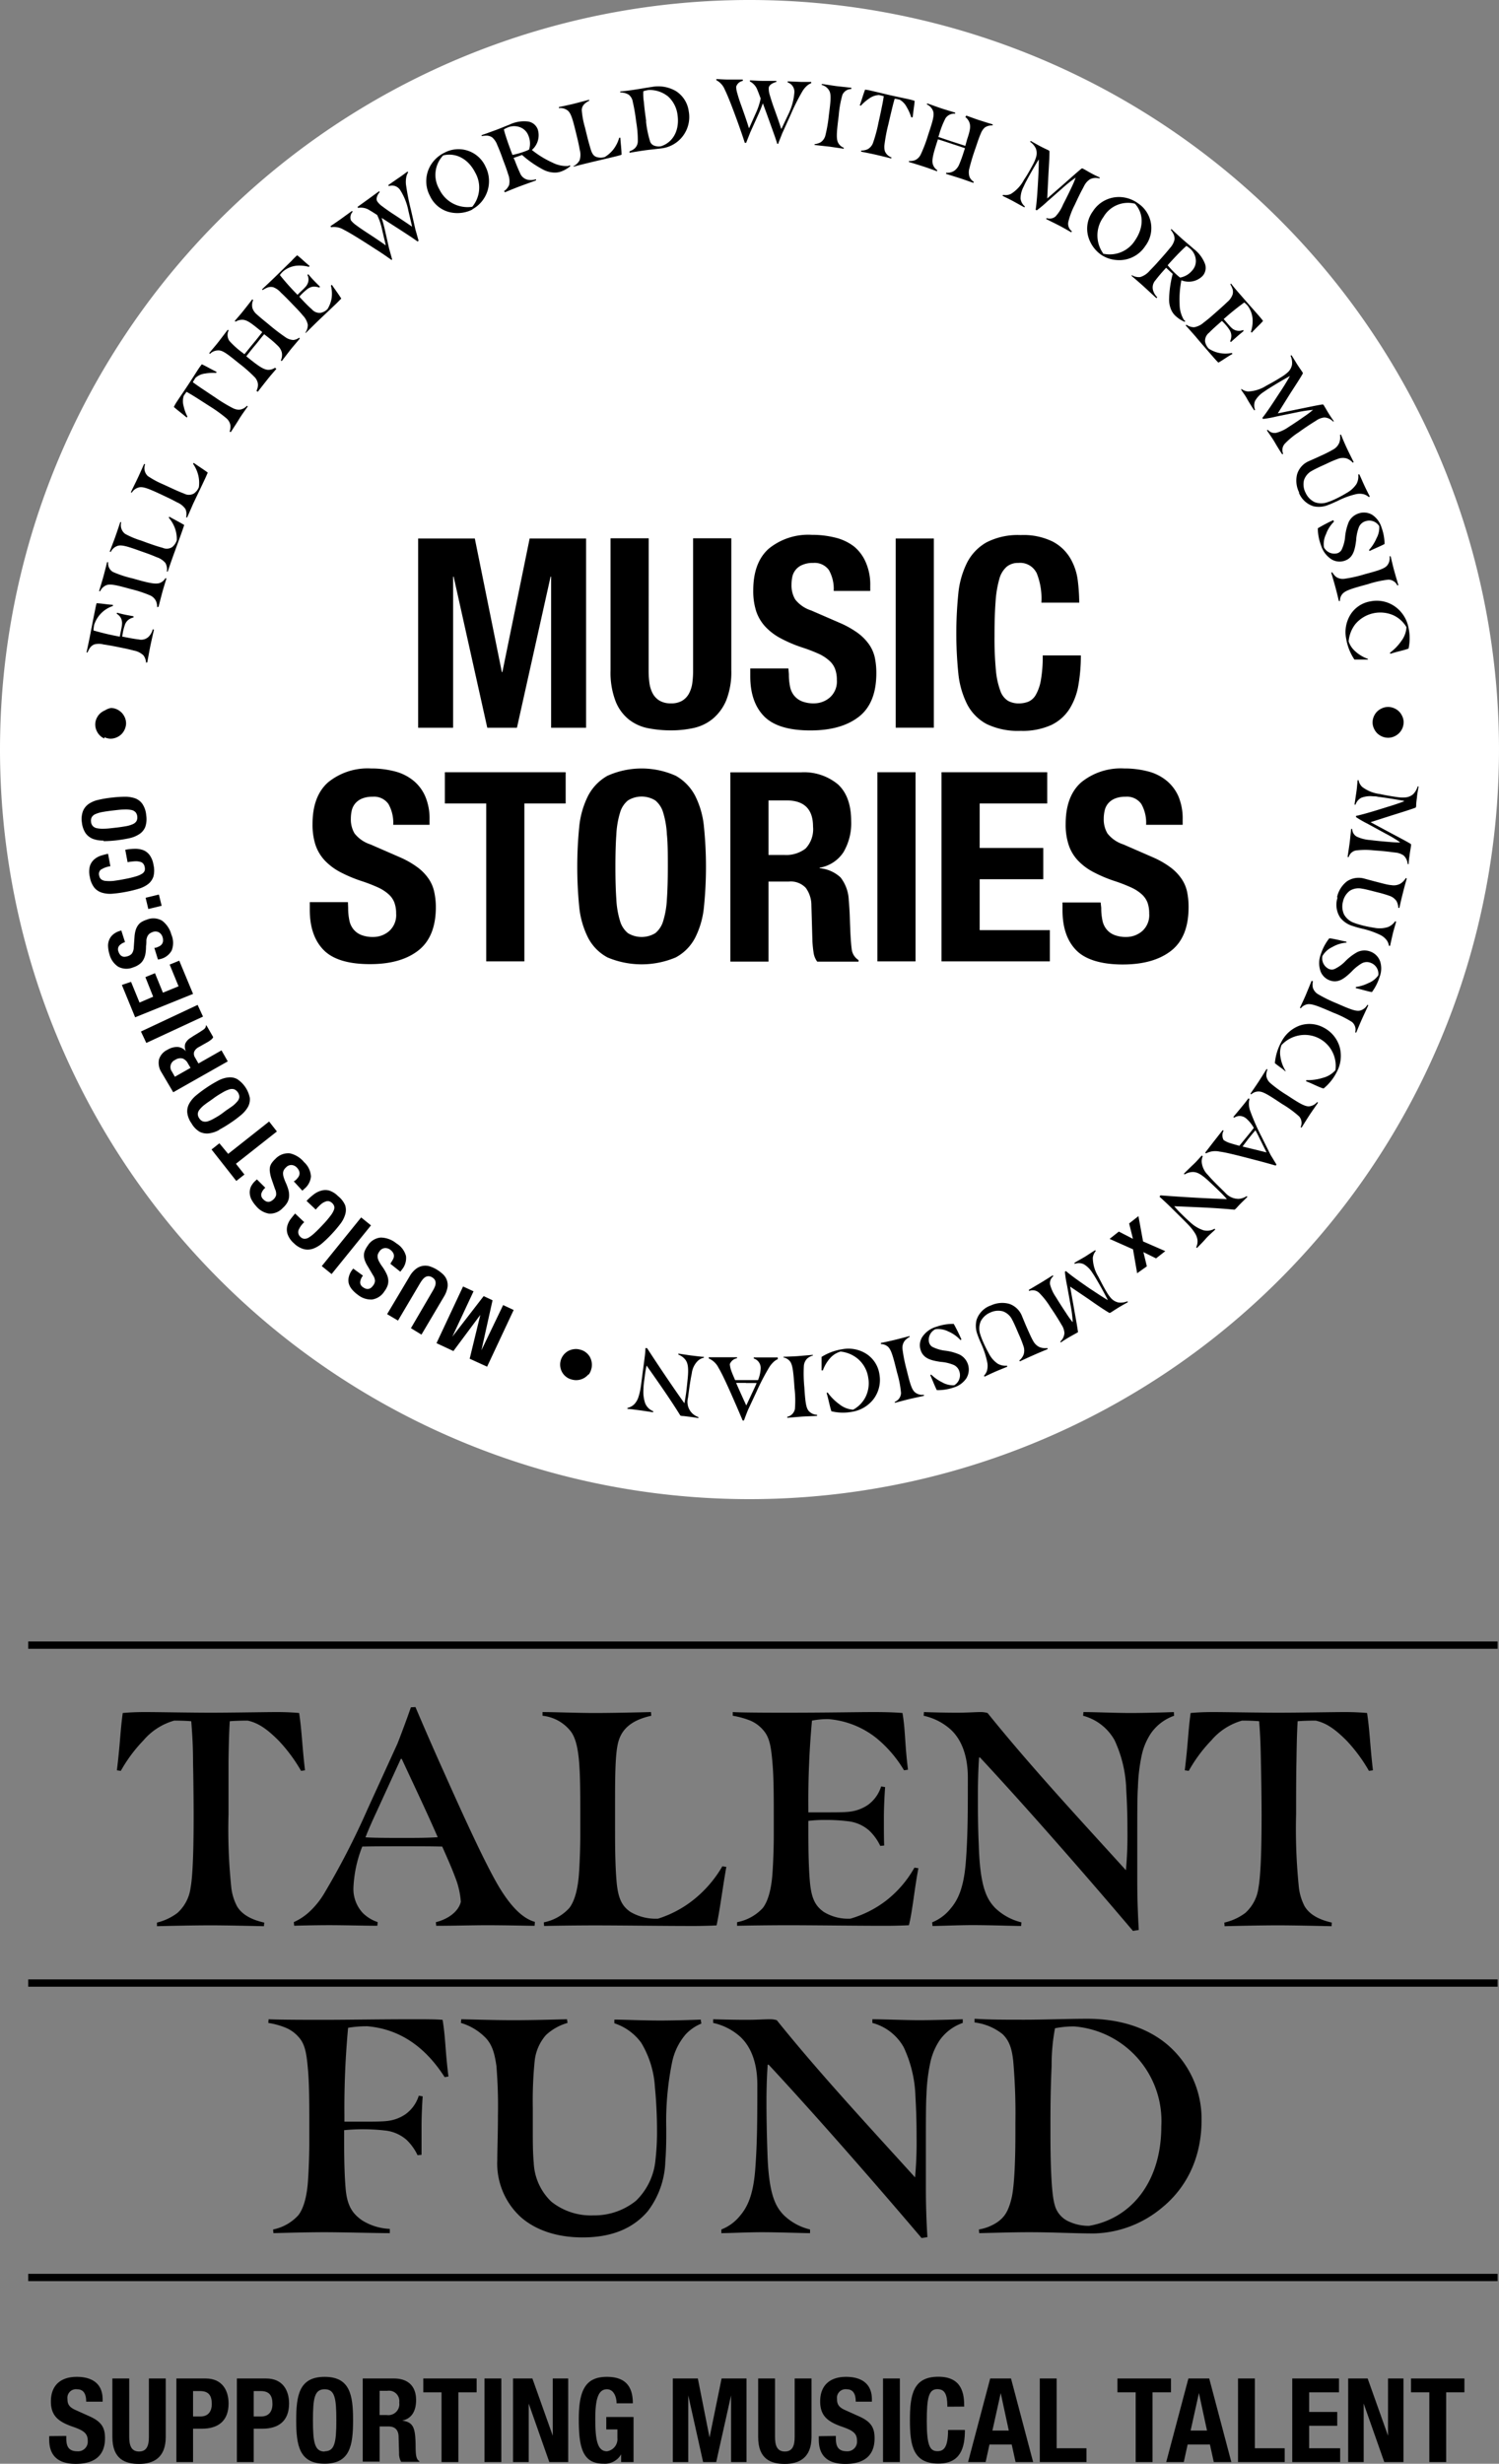 <svg xmlns="http://www.w3.org/2000/svg" xmlns:xlink="http://www.w3.org/1999/xlink" viewBox="0 0 256.22 421.08"><rect x="0" y="0" width="256.22" height="421.08" fill="#808080" stroke="none"/><defs><style>.cls-1{fill:none;}.cls-2{clip-path:url(#clip-path);}.cls-3{fill:#fff;}</style><clipPath id="clip-path" transform="translate(0 0)"><rect class="cls-1" width="256.22" height="256.22"/></clipPath></defs><g id="Layer_2" data-name="Layer 2"><g id="Layer_1-2" data-name="Layer 1"><g class="cls-2"><path class="cls-3" d="M128.11,256.22A128.11,128.11,0,1,0,0,128.11,128.11,128.11,0,0,0,128.11,256.22" transform="translate(0 0)"/><path d="M100.59,234.87a2.46,2.46,0,0,1-.78.66,2.61,2.61,0,0,1-1,.33,2.72,2.72,0,0,1-1.06-.08,2.58,2.58,0,0,1-1-.48,2.62,2.62,0,0,1-.67-.78,2.66,2.66,0,0,1-.24-2,2.7,2.7,0,0,1,1.26-1.61,2.79,2.79,0,0,1,1-.32,2.55,2.55,0,0,1,1.06.08,2.58,2.58,0,0,1,1,.48,2.72,2.72,0,0,1,.67.77,2.92,2.92,0,0,1,.32,1,2.55,2.55,0,0,1-.08,1.06,2.58,2.58,0,0,1-.48,1m19.72-2.9v-.18c-.35,0-1.3-.13-2-.21s-2.06-.31-2.36-.34l0,.17a2.76,2.76,0,0,1,1.19.86c.36.49.61,1.13.41,3.19-.09.92-.18,1.75-.27,2.47-.07.47-.17,1.19-.3,1.79h0c-1.88-2.63-4.34-6.28-6.38-9.42h-.28c0,.72-.13,1.55-.23,2.37l-.29,2.18c-.13,1-.25,2-.33,2.41a9.53,9.53,0,0,1-.4,1.57,3.31,3.31,0,0,1-.6,1,2.4,2.4,0,0,1-1.22.69v.17c.43,0,1.43.15,2.13.24s1.73.26,2.27.33l0-.18a2.46,2.46,0,0,1-1.38-1.38,6.11,6.11,0,0,1-.28-2.45c0-.56.08-1.1.21-2.06a16.84,16.84,0,0,1,.32-1.91c2,2.85,4,5.68,5.77,8.54a1.07,1.07,0,0,0,.33.08c.26,0,.63.06,1.14.12s1.15.16,1.61.24l0-.18a2.72,2.72,0,0,1-1.77-3.29c.2-1.55.37-2.87.64-4.15a3.64,3.64,0,0,1,1-2.13,2.24,2.24,0,0,1,1-.56m7.24,4.31c.62,0,1.38,0,1.85,0-.14.35-.33.77-.54,1.21l-1.23,2.63h0c-.62-1.34-1.16-2.54-1.74-3.86.53,0,1.11,0,1.71,0m5.41-4.11V232c-.45,0-1.23,0-1.74,0-.71,0-1.75,0-2.37,0l0,.17a1.88,1.88,0,0,1,.72.45,1.72,1.72,0,0,1,.47,1.25,6,6,0,0,1-.45,2h-2l-1.92,0c-.22-.52-.44-1-.62-1.5a4.16,4.16,0,0,1-.28-1.23,1.6,1.6,0,0,1,1.23-1v-.17c-.81,0-1.88,0-2.48,0l-2.36,0,0,.2a3.37,3.37,0,0,1,1.68,1.61c.67,1.09,1.83,3.7,2.73,5.76.47,1.07.93,2.14,1.39,3.24l.22,0c.17-.47.45-1.21.68-1.78l1.49-3.19a39.76,39.76,0,0,1,2.17-4.16,4.67,4.67,0,0,1,.79-.94,2.86,2.86,0,0,1,.72-.45m5.93-.52,0-.18-2.63.22c-.74.05-1.79.09-2.4.11V232a1.9,1.9,0,0,1,1.16.72c.41.62.54,1.65.73,4.51a17.77,17.77,0,0,1,.07,3.6,1.71,1.71,0,0,1-1.31,1.32l0,.17,2.54-.21c.85-.05,2-.08,2.56-.12v-.18a2,2,0,0,1-1.46-.7c-.47-.59-.57-1.8-.72-4.06a24.32,24.32,0,0,1-.08-3.57,2,2,0,0,1,.56-1.28,2.59,2.59,0,0,1,1-.53m1.49,2.55h.2A6.4,6.4,0,0,1,142,232a3.74,3.74,0,0,1,1.67-1,5.46,5.46,0,0,1,2.9,1.19,5.2,5.2,0,0,1,1.84,3.31,5.28,5.28,0,0,1-.49,3.31,5.14,5.14,0,0,1-2.09,2.12,4.18,4.18,0,0,1-2.36-.93,8.87,8.87,0,0,1-2-2l-.18.06c.38,1.32.53,2.29.82,3.14a8.36,8.36,0,0,0,3.53.09,5.79,5.79,0,0,0,3.68-2.18,5.45,5.45,0,0,0,1-4.21,5,5,0,0,0-2.25-3.52,5.71,5.71,0,0,0-4.05-.79,9.41,9.41,0,0,0-3.59,1.32c0,.6,0,1.73,0,2.29m15.08-5.69-.05-.16c-.5.13-1.74.46-2.56.66s-1.73.39-2.34.52l0,.18a1.9,1.9,0,0,1,1.27.51c.51.54.81,1.53,1.49,4.32a18,18,0,0,1,.69,3.53,1.69,1.69,0,0,1-1.06,1.52l0,.17c.66-.17,1.67-.45,2.47-.64s1.92-.42,2.5-.56l0-.18a2,2,0,0,1-1.55-.44c-.57-.5-.87-1.67-1.41-3.87a25.91,25.91,0,0,1-.7-3.5,2,2,0,0,1,.34-1.36,2.63,2.63,0,0,1,.86-.7m8.7.52.18-.09a28.88,28.88,0,0,0-1.32-2.67,8.24,8.24,0,0,0-2.94.48,4.3,4.3,0,0,0-2.45,1.77,2.62,2.62,0,0,0-.26,2.24c.48,1.5,1.93,1.77,3.4,2a7.13,7.13,0,0,1,2.28.54,1.79,1.79,0,0,1,.95,1.15,2,2,0,0,1-.91,2.31,3.79,3.79,0,0,1-2.05-.51,7.18,7.18,0,0,1-1.86-1.31L159,235c.4.91.82,2,1.13,2.59a8.47,8.47,0,0,0,2.84-.44,4,4,0,0,0,2.19-1.56,2.87,2.87,0,0,0-1.13-4.07,8.71,8.71,0,0,0-2.44-.67,6.61,6.61,0,0,1-2.25-.67,1.29,1.29,0,0,1-.53-.72,2,2,0,0,1,1.07-2.28,3.85,3.85,0,0,1,2.25.4,6,6,0,0,1,2,1.41m5.21-5.87a3.93,3.93,0,0,0-2.42,2.47,4.21,4.21,0,0,0,.19,2.59c.12.35.3.8.47,1.18l.16.36a14.83,14.83,0,0,1,1,3.08,3.12,3.12,0,0,1-.06,1.54,2.36,2.36,0,0,1-.49.78l.1.17c.34-.17,1.14-.55,1.82-.85s1.71-.7,2.07-.86l-.06-.17a2.67,2.67,0,0,1-1.6-.35,4.69,4.69,0,0,1-1.49-1.72c-.3-.54-.66-1.24-.93-1.86a12.17,12.17,0,0,1-.54-1.4,3.14,3.14,0,0,1,.07-2.25,3.24,3.24,0,0,1,1.63-1.5,3.12,3.12,0,0,1,2.16-.21,2.82,2.82,0,0,1,1.57,1.4c.24.44.46.93.7,1.48l.43,1a20.74,20.74,0,0,1,.84,2.13,2.27,2.27,0,0,1,0,1.39,2.44,2.44,0,0,1-.73,1l.1.15c.6-.28,1.43-.67,2.41-1.1.81-.36,1.71-.73,2.35-1l-.06-.17a2.84,2.84,0,0,1-1.34-.16,2.38,2.38,0,0,1-1.1-1.07c-.25-.39-.78-1.6-1.06-2.23s-.66-1.57-.84-2a3.58,3.58,0,0,0-2.19-2.1,4.56,4.56,0,0,0-3.2.31m18-9.33-.1-.15c-.35.21-1.08.69-1.56,1s-1.57.89-2,1.18l.07.16a2,2,0,0,1,1.54.06,4.29,4.29,0,0,1,1.43,1.41c.16.24.32.47.45.69.67,1.12,1.36,2.32,2.22,4l-.06,0c-1-.6-1.92-1.23-3-1.93-1.75-1.21-3.15-2.19-4.09-3l-.18.11a19.3,19.3,0,0,0,.36,2.32l.61,3.39a21.35,21.35,0,0,1,.37,2.87l-.05,0a15.44,15.44,0,0,1-1.08-1.51c-.51-.76-1.26-1.92-1.74-2.72a6.83,6.83,0,0,1-1-2.15,1.5,1.5,0,0,1,.56-1.44l-.11-.14c-.51.31-1.45.92-2.11,1.31s-1.69,1-2,1.19l.09.17a1.61,1.61,0,0,1,1.67.29,13,13,0,0,1,1.94,2.47c.65.94,1.21,1.83,1.67,2.6l.26.44a2.85,2.85,0,0,1,.48,1.41,2.17,2.17,0,0,1-.72,1.45l.1.14c.35-.24.81-.54,1.25-.8s1.22-.68,1.51-.85.18-.15.16-.27c-.15-1.09-.45-2.64-.77-4.49l-.56-3.14,3.15,2.13c1.41,1,2.76,1.91,3.58,2.38a.58.58,0,0,0,.25-.1c.16-.1.47-.31,1.27-.81.3-.19,1.4-.81,1.62-.93l-.07-.16a3,3,0,0,1-1.54.21,2.43,2.43,0,0,1-1.26-.73,6.6,6.6,0,0,1-.79-1.12c-.54-.89-1-1.83-1.41-2.61a6.26,6.26,0,0,1-.92-3.16,2.19,2.19,0,0,1,.53-1.21m7.05,3.83-.71-4.09-4-1.78,1.58-1.25,2.41,1.24-.65-2.63,1.59-1.25.79,4.32,3.8,1.66-1.58,1.24L195.44,214l.59,2.43Zm11.19-20-.14-.12c-.25.26-.88,1-1.35,1.44s-1.5,1.45-1.71,1.67l.12.13a2.71,2.71,0,0,1,1.4-.42c.61,0,1.27.19,2.78,1.6.68.63,1.29,1.21,1.8,1.72.35.33.85.85,1.25,1.31l0,0c-3.23-.1-7.62-.35-11.36-.64l-.16.23c.54.48,1.15,1.05,1.74,1.62l1.57,1.55c.75.74,1.43,1.42,1.71,1.73a8.63,8.63,0,0,1,1,1.27,3,3,0,0,1,.45,1.09,2.31,2.31,0,0,1-.2,1.39l.14.11c.3-.32,1-1,1.47-1.55s1.27-1.22,1.65-1.6l-.12-.14a2.51,2.51,0,0,1-1.94.25,6.09,6.09,0,0,1-2.12-1.26c-.41-.37-.82-.73-1.51-1.42a16.58,16.58,0,0,1-1.32-1.41c3.48.15,6.95.26,10.28.59a1,1,0,0,0,.28-.21c.18-.18.42-.47.78-.83s.83-.82,1.16-1.14l-.11-.14a3,3,0,0,1-1.35.47,3.05,3.05,0,0,1-2.34-1.06c-1.11-1.1-2.07-2-2.92-3a3.58,3.58,0,0,1-1.07-2.09,2.11,2.11,0,0,1,.17-1.15m7.82-3c.38-.48.86-1.07,1.18-1.42.18.33.4.73.61,1.18l1.29,2.6,0,0c-1.43-.35-2.71-.67-4.1-1,.3-.43.67-.89,1-1.35m.15-6.8-.14-.1c-.27.36-.76,1-1.08,1.37-.44.55-1.12,1.35-1.51,1.82l.13.13a1.86,1.86,0,0,1,.79-.29,1.75,1.75,0,0,1,1.27.41,6.12,6.12,0,0,1,1.31,1.62c-.32.43-.78,1-1.25,1.57s-.86,1.06-1.22,1.49c-.53-.15-1.06-.29-1.55-.45a3.91,3.91,0,0,1-1.14-.54,1.6,1.6,0,0,1,0-1.59l-.15-.1c-.51.63-1.16,1.48-1.53,1.94L206,197l.14.13a3.39,3.39,0,0,1,2.31-.31c1.27.16,4,.88,6.21,1.46,1.13.29,2.25.6,3.39.93l.13-.18c-.27-.43-.67-1.11-1-1.64l-1.57-3.16a37.14,37.14,0,0,1-1.89-4.29,3.9,3.9,0,0,1-.25-1.2,3,3,0,0,1,.09-.85m3.1-5.1-.16-.09c-.27.43-.95,1.53-1.41,2.23s-1,1.47-1.36,2l.14.11a1.83,1.83,0,0,1,1.27-.49c.75,0,1.65.56,4,2.13a18.24,18.24,0,0,1,2.91,2.12,1.69,1.69,0,0,1,.26,1.84l.16.09c.36-.57.91-1.46,1.36-2.15s1.12-1.62,1.45-2.12l-.14-.11a2.05,2.05,0,0,1-1.44.74c-.75,0-1.77-.63-3.66-1.88a22,22,0,0,1-2.9-2.09,2.06,2.06,0,0,1-.69-1.22,2.91,2.91,0,0,1,.17-1.09m3,.38.13-.15a6.26,6.26,0,0,1-.89-2.42,3.82,3.82,0,0,1,.18-2,5.43,5.43,0,0,1,2.71-1.59,5.29,5.29,0,0,1,6.51,5.88,4.28,4.28,0,0,1-2.17,1.31,8.73,8.73,0,0,1-2.8.39l-.06.18c1.28.5,2.13,1,3,1.25a8.56,8.56,0,0,0,2.22-2.75A5.84,5.84,0,0,0,229,179a5.45,5.45,0,0,0-2.73-3.36,5.09,5.09,0,0,0-4.17-.34,5.77,5.77,0,0,0-3.07,2.75,9.2,9.2,0,0,0-1.12,3.65c.45.4,1.38,1,1.8,1.41m4.65-15.42-.17-.06c-.19.47-.68,1.67-1,2.43s-.74,1.63-1,2.18l.15.09a1.92,1.92,0,0,1,1.18-.7c.74-.08,1.71.28,4.33,1.43a18.48,18.48,0,0,1,3.23,1.6,1.71,1.71,0,0,1,.56,1.77l.17.06c.26-.62.66-1.6,1-2.35s.83-1.78,1.07-2.33l-.16-.08a2,2,0,0,1-1.29,1c-.74.15-1.86-.33-3.93-1.24a24.24,24.24,0,0,1-3.21-1.57,2,2,0,0,1-.88-1.09,2.69,2.69,0,0,1,0-1.11m5.73-6.57,0-.2c-1.14-.24-2.35-.55-2.93-.58a8.45,8.45,0,0,0-1.41,2.62,4.28,4.28,0,0,0-.09,3,2.66,2.66,0,0,0,1.62,1.58c1.48.53,2.58-.45,3.66-1.48a7.84,7.84,0,0,1,1.82-1.47,1.8,1.8,0,0,1,1.49-.06,2,2,0,0,1,1.29,2.13,3.77,3.77,0,0,1-1.67,1.32,7.27,7.27,0,0,1-2.17.68l0,.19c1,.23,2.11.58,2.75.68A8.73,8.73,0,0,0,235.8,167a4,4,0,0,0,.1-2.69,2.77,2.77,0,0,0-1.76-1.71,2.81,2.81,0,0,0-2.15.13,8.84,8.84,0,0,0-2,1.52,6.37,6.37,0,0,1-1.91,1.38,1.27,1.27,0,0,1-.88,0,2,2,0,0,1-1.16-2.24,3.84,3.84,0,0,1,1.69-1.53,5.65,5.65,0,0,1,2.35-.75m-1.46-7.7a4,4,0,0,0,.46,3.42,4.24,4.24,0,0,0,2.16,1.44c.36.12.82.26,1.23.36l.37.09a14.43,14.43,0,0,1,3.08,1.07,3,3,0,0,1,1.17,1,2.26,2.26,0,0,1,.32.87l.19,0c.08-.37.27-1.23.45-2s.5-1.77.59-2.15l-.17-.06a2.67,2.67,0,0,1-1.25,1,4.71,4.71,0,0,1-2.27.13c-.61-.1-1.4-.24-2.05-.41-.49-.13-1-.27-1.44-.44a3.15,3.15,0,0,1-1.72-1.43,3.22,3.22,0,0,1-.19-2.21,3.14,3.14,0,0,1,1.16-1.84,2.79,2.79,0,0,1,2.08-.37c.49.07,1,.21,1.59.35l1,.26a20.27,20.27,0,0,1,2.21.65,2.36,2.36,0,0,1,1.1.85,2.64,2.64,0,0,1,.32,1.18h.18c.14-.64.34-1.53.61-2.58.21-.86.47-1.79.66-2.46l-.17-.06a2.73,2.73,0,0,1-1,1,2.38,2.38,0,0,1-1.52.2c-.46,0-1.74-.36-2.41-.53s-1.65-.44-2.1-.56a3.6,3.6,0,0,0-3,.43,4.62,4.62,0,0,0-1.72,2.73m3.7-20h-.18c-.05.4-.11,1.27-.19,1.84s-.27,1.77-.34,2.34l.17,0a2,2,0,0,1,1-1.18,4.37,4.37,0,0,1,2-.24c.28,0,.57,0,.82.08,1.29.16,2.66.37,4.47.7v.07c-1.09.43-2.15.75-3.35,1.12-2,.63-3.66,1.12-4.86,1.38l0,.2a18.83,18.83,0,0,0,2,1.15l3,1.64a23.27,23.27,0,0,1,2.49,1.48v.06a17.2,17.2,0,0,1-1.86-.09c-.92-.07-2.29-.2-3.21-.32a6.47,6.47,0,0,1-2.29-.58,1.52,1.52,0,0,1-.78-1.32h-.18c-.07.59-.17,1.71-.27,2.47s-.29,1.93-.34,2.34l.19,0a1.59,1.59,0,0,1,1.26-1.13,12.84,12.84,0,0,1,3.14,0c1.14.07,2.19.18,3.08.3l.5.06a3,3,0,0,1,1.41.5,2.24,2.24,0,0,1,.69,1.47h.17c0-.42.08-1,.15-1.47.08-.66.22-1.38.26-1.72,0-.17,0-.23-.11-.29-.94-.56-2.35-1.28-4-2.17l-2.81-1.51,3.62-1.16c1.63-.51,3.21-1,4.09-1.33a.79.79,0,0,0,.08-.27c0-.17,0-.55.14-1.49,0-.35.24-1.6.28-1.85l-.17,0a3,3,0,0,1-.79,1.34,2.33,2.33,0,0,1-1.35.53,6.35,6.35,0,0,1-1.37-.06c-1-.14-2.08-.33-2.93-.52a6.26,6.26,0,0,1-3.05-1.23,2.24,2.24,0,0,1-.62-1.17M238.19,121a2.75,2.75,0,0,1,.87.53,2.64,2.64,0,0,1,.6.83,2.53,2.53,0,0,1,.26,1,2.82,2.82,0,0,1-.17,1,2.68,2.68,0,0,1-1.36,1.47,2.57,2.57,0,0,1-1,.26,2.63,2.63,0,0,1-1.05-.17,2.75,2.75,0,0,1-.87-.53,2.64,2.64,0,0,1-.6-.83,2.53,2.53,0,0,1-.26-1,2.63,2.63,0,0,1,.17-1,2.75,2.75,0,0,1,.53-.87,2.64,2.64,0,0,1,.83-.6,2.53,2.53,0,0,1,1-.26,2.63,2.63,0,0,1,1.05.17m-4.38-8.2v-.19a6.34,6.34,0,0,1-2.21-1.34,3.89,3.89,0,0,1-1.08-1.64,5.58,5.58,0,0,1,1.12-2.93,5.57,5.57,0,0,1,6.58-1.52,5.11,5.11,0,0,1,2.18,2,4.26,4.26,0,0,1-.88,2.38,8.42,8.42,0,0,1-1.94,2l.07.18c1.31-.42,2.27-.58,3.11-.89a8.34,8.34,0,0,0,0-3.53,5.76,5.76,0,0,0-2.28-3.63,5.39,5.39,0,0,0-4.23-.91,5,5,0,0,0-3.46,2.33,5.71,5.71,0,0,0-.69,4.07,9.1,9.1,0,0,0,1.41,3.55c.6,0,1.73,0,2.28,0m-6.08-14.92-.17.06c.15.49.51,1.72.73,2.53s.44,1.73.58,2.33l.18,0a1.82,1.82,0,0,1,.48-1.28c.52-.53,1.51-.86,4.27-1.6a17.71,17.71,0,0,1,3.52-.78,1.71,1.71,0,0,1,1.55,1l.17-.07c-.19-.64-.49-1.65-.71-2.44s-.47-1.91-.62-2.49l-.18,0a2,2,0,0,1-.4,1.57c-.48.58-1.65.91-3.84,1.5a22.62,22.62,0,0,1-3.48.78,2.06,2.06,0,0,1-1.37-.29,2.71,2.71,0,0,1-.71-.85m.27-8.71-.09-.17a27.33,27.33,0,0,0-2.64,1.39,8.43,8.43,0,0,0,.55,2.92,4.31,4.31,0,0,0,1.83,2.41,2.67,2.67,0,0,0,2.25.2c1.49-.52,1.72-2,1.92-3.45a7.56,7.56,0,0,1,.48-2.29,1.78,1.78,0,0,1,1.13-1,2,2,0,0,1,2.34.85,3.8,3.8,0,0,1-.47,2.07A7.16,7.16,0,0,1,234,94l.1.17c.89-.43,2-.88,2.56-1.2a8.48,8.48,0,0,0-.52-2.82A4,4,0,0,0,234.57,88a2.77,2.77,0,0,0-2.45-.21,2.81,2.81,0,0,0-1.59,1.44,9,9,0,0,0-.61,2.46A6.38,6.38,0,0,1,229.3,94a1.31,1.31,0,0,1-.69.55,2,2,0,0,1-2.31-1,3.83,3.83,0,0,1,.35-2.25A5.71,5.71,0,0,1,228,89.17m-6-5a3.94,3.94,0,0,0,2.53,2.36,4.23,4.23,0,0,0,2.58-.26c.35-.13.79-.32,1.17-.5l.36-.16a13.55,13.55,0,0,1,3-1.12,2.9,2.9,0,0,1,1.53,0,2.37,2.37,0,0,1,.81.47l.16-.11c-.18-.33-.58-1.12-.9-1.8s-.74-1.69-.91-2l-.17.06a2.71,2.71,0,0,1-.3,1.61,4.75,4.75,0,0,1-1.68,1.53,18.86,18.86,0,0,1-1.85,1,11,11,0,0,1-1.39.57,3.16,3.16,0,0,1-2.23,0,3.26,3.26,0,0,1-1.55-1.6,3.09,3.09,0,0,1-.27-2.16,2.8,2.8,0,0,1,1.37-1.6c.43-.25.92-.48,1.46-.74l1-.45a19.09,19.09,0,0,1,2.12-.9,2.36,2.36,0,0,1,1.39,0,2.66,2.66,0,0,1,1,.71l.15-.1c-.29-.59-.71-1.41-1.17-2.38-.37-.8-.76-1.7-1-2.33l-.17.06a2.75,2.75,0,0,1-.13,1.36,2.36,2.36,0,0,1-1,1.12,23.48,23.48,0,0,1-2.2,1.11c-.76.36-1.56.7-2,.9a3.55,3.55,0,0,0-2,2.24,4.53,4.53,0,0,0,.39,3.19m-9.82-17.76-.14.11c.21.34.72,1,1,1.53s.93,1.54,1.24,2l.15-.08a2,2,0,0,1,0-1.54,4.52,4.52,0,0,1,1.38-1.47l.68-.46c1.1-.7,2.28-1.42,3.9-2.32l0,0c-.57,1-1.18,2-1.86,3-1.16,1.79-2.1,3.21-2.86,4.17l.11.17a16.63,16.63,0,0,0,2.31-.42l3.39-.69a23.55,23.55,0,0,1,2.85-.44l0,0a15.46,15.46,0,0,1-1.48,1.12c-.75.53-1.89,1.31-2.68,1.8a6.51,6.51,0,0,1-2.12,1,1.49,1.49,0,0,1-1.45-.52l-.15.11c.33.5,1,1.43,1.37,2.08s1,1.66,1.24,2l.17-.08a1.61,1.61,0,0,1,.25-1.69,13.14,13.14,0,0,1,2.42-2c.92-.67,1.8-1.25,2.56-1.73l.43-.27a2.9,2.9,0,0,1,1.39-.52,2.17,2.17,0,0,1,1.47.69L228,72c-.25-.34-.56-.8-.83-1.23s-.71-1.2-.89-1.49c-.09-.14-.15-.17-.27-.15-1.08.17-2.63.51-4.47.88l-3.13.64,2-3.2c.92-1.44,1.84-2.81,2.29-3.64a.63.63,0,0,0-.11-.25c-.1-.15-.32-.46-.84-1.24-.19-.31-.84-1.38-1-1.61l-.16.08a2.93,2.93,0,0,1,.25,1.54,2.35,2.35,0,0,1-.7,1.28,7,7,0,0,1-1.09.81c-.88.56-1.81,1.08-2.58,1.49a6.34,6.34,0,0,1-3.14,1,2.21,2.21,0,0,1-1.22-.5m-9.32-10.91-.12.13c.37.39,1.12,1.24,1.68,1.88.83,1,2.08,2.43,3.14,3.65.2.23.61.67.76.82.64-.35,1.52-1,2.41-1.49l-.1-.17a5.34,5.34,0,0,1-2.18,0,5.17,5.17,0,0,1-1.79-.75,2.38,2.38,0,0,1-.61-1.2,1.76,1.76,0,0,1,.68-1.5c.61-.63,1.38-1.3,2.05-1.89l.15-.13a7.09,7.09,0,0,1,.59.61,6.89,6.89,0,0,1,.66.85,1.92,1.92,0,0,1,.36,1.12,2.42,2.42,0,0,1-.21.9l.14.13c.24-.23.62-.56,1-.9s.86-.72,1.18-1l-.11-.16a1.73,1.73,0,0,1-1.12.1,1.9,1.9,0,0,1-.84-.46c-.2-.18-.46-.49-.74-.8l-.61-.71.18-.15a42.45,42.45,0,0,1,3.34-2.68,4.8,4.8,0,0,1,.58.55,4.34,4.34,0,0,1,.85,2.4,6,6,0,0,1-.3,2.08l.15.12c.92-1,1.35-1.33,1.93-2-.21-.28-.5-.64-.9-1.09-.57-.66-1.5-1.68-2.89-3.29-.26-.29-1.36-1.55-1.67-2l-.14.11a4.18,4.18,0,0,1,.38.8,1.67,1.67,0,0,1,0,1,3,3,0,0,1-.92,1.26c-.51.5-1.23,1.14-2.05,1.86l-.57.5c-.42.37-1.07.9-1.39,1.13a3.24,3.24,0,0,1-1.65.8,2.31,2.31,0,0,1-1.35-.47m-3.16-10.12.21-.25c.72-.79,2.06-2.25,3-3.06a4.82,4.82,0,0,1,.71.53,2.87,2.87,0,0,1,.9,1.89,2.39,2.39,0,0,1-.63,1.79,3.45,3.45,0,0,1-2.06,1.2c-.13-.1-.29-.22-.43-.35a14.28,14.28,0,0,1-1.69-1.75M193.5,47l-.1.14c.41.35,1.28,1.09,1.9,1.65s1.91,1.76,2.36,2.17l.15-.15a2.77,2.77,0,0,1-.73-1.22,1.84,1.84,0,0,1,.43-1.7c.45-.59,1-1.24,1.54-1.83l.27-.3c.29.26.76.72,1.13,1.05a18.3,18.3,0,0,0-.62,4.4,4.38,4.38,0,0,0,.33,1.68,3.12,3.12,0,0,0,.88,1.2,5,5,0,0,0,1.47.92l.08-.16-.23-.17a5.3,5.3,0,0,1-.73-2.67,17.2,17.2,0,0,1,.3-4.11,3.34,3.34,0,0,0,3.61-.72,2.07,2.07,0,0,0,.43-2.07,5.81,5.81,0,0,0-1.92-2.56c-.71-.63-1.66-1.42-2.06-1.78s-1.39-1.26-1.75-1.62l-.13.12a4,4,0,0,1,.48.75,1.78,1.78,0,0,1,.15,1,3.23,3.23,0,0,1-.75,1.36c-.45.56-1.08,1.29-1.81,2.1l-.51.57c-.37.42-.95,1-1.23,1.3a3.38,3.38,0,0,1-1.54,1,2.28,2.28,0,0,1-1.4-.3m-4.83-3.59a5.31,5.31,0,0,1-.06-6.37A4.84,4.84,0,0,1,194,34.82c1.48,1.65,1.56,4,0,6.28a5.11,5.11,0,0,1-5.33,2.28m-.4.2a5.42,5.42,0,0,0,2.55.86,5.29,5.29,0,0,0,4.93-2.38,5.07,5.07,0,0,0-1.23-7.31,5.57,5.57,0,0,0-3-1.07,5.28,5.28,0,0,0-4.72,2.44,5,5,0,0,0-.81,4.24,5.69,5.69,0,0,0,2.28,3.22M171.44,33.31l-.07.16c.36.19,1.15.56,1.65.83s1.57.87,2.07,1.14l.1-.15a2.06,2.06,0,0,1-.75-1.35,4.28,4.28,0,0,1,.48-1.95c.12-.26.24-.52.35-.74.61-1.16,1.28-2.36,2.24-3.94l.05,0c0,1.18-.05,2.28-.12,3.54-.12,2.12-.24,3.82-.42,5l.19.1a19.75,19.75,0,0,0,1.8-1.51l2.59-2.28a22.43,22.43,0,0,1,2.26-1.8l0,0a18.32,18.32,0,0,1-.73,1.72c-.39.83-1,2.07-1.43,2.89A6.66,6.66,0,0,1,180.41,37a1.53,1.53,0,0,1-1.52.27l-.07.16c.53.28,1.54.77,2.22,1.12s1.7.95,2.07,1.15l.11-.17a1.59,1.59,0,0,1-.62-1.58A12.9,12.9,0,0,1,183.71,35c.46-1,.94-2,1.36-2.77l.24-.46a2.82,2.82,0,0,1,1-1.13,2.19,2.19,0,0,1,1.61-.14l.07-.16c-.38-.17-.88-.41-1.33-.65s-1.21-.69-1.52-.85c-.14-.08-.21-.08-.31,0-.85.69-2,1.74-3.44,3L179,33.92l.19-3.8c.09-1.7.21-3.35.19-4.29a.52.52,0,0,0-.22-.17c-.16-.08-.51-.23-1.35-.66-.31-.17-1.42-.78-1.63-.92l-.1.16a2.87,2.87,0,0,1,1,1.2,2.36,2.36,0,0,1,0,1.46,6.83,6.83,0,0,1-.54,1.26c-.49.91-1,1.82-1.51,2.56a6.25,6.25,0,0,1-2.23,2.42,2.17,2.17,0,0,1-1.31.17m-16.13-5.8,0,.18c.49.14,1.72.52,2.52.78s1.69.59,2.27.8l.07-.17a1.91,1.91,0,0,1-.79-1.09c-.17-.74.09-1.74.82-4l.07-.2c.75.23,1.56.5,2.31.75s1.56.51,2.31.77l-.25.76a21.65,21.65,0,0,1-.78,2.12,2.58,2.58,0,0,1-.83,1,2.28,2.28,0,0,1-1.34.32l-.05.18,2.39.75c.61.2,1.59.55,2.28.79l.11-.16a1.87,1.87,0,0,1-.75-.85,2.51,2.51,0,0,1-.07-1.29,36.4,36.4,0,0,1,1.12-3.71c.35-1.06.62-1.85.88-2.43a2.65,2.65,0,0,1,.66-1,2.1,2.1,0,0,1,1.36-.37l0-.19c-.62-.18-1.55-.47-2.29-.71s-1.61-.57-2.21-.78L165,20a2.12,2.12,0,0,1,.76,1.13c.11.51.12,1-.46,2.71L165,24.93l-2.31-.75c-.75-.25-1.51-.5-2.3-.78l.13-.38a14.75,14.75,0,0,1,1.09-2.8,1.79,1.79,0,0,1,1.66-.79l0-.18c-.65-.2-1.58-.47-2.37-.73s-1.84-.66-2.41-.84l-.08.16a2,2,0,0,1,1.1,1.2c.22.72-.15,1.87-.86,4a24.54,24.54,0,0,1-1.26,3.34,2,2,0,0,1-1,1,2.62,2.62,0,0,1-1.1.13m-8.1-1.77,0,.18c.5.1,1.77.35,2.59.54s1.95.47,2.55.62l.05-.17a1.92,1.92,0,0,1-1.13-1.07,2.88,2.88,0,0,1-.08-1,27.3,27.3,0,0,1,.66-3.53c.17-.73.4-1.74.59-2.51.24-1,.36-1.43.5-1.92.16,0,.56.09.87.16A3.12,3.12,0,0,1,155,18.34a7.62,7.62,0,0,1,.75,1.71H156c.14-1.33.27-1.91.34-2.81a9,9,0,0,0-1.07-.29c-.52-.12-2.21-.47-3.17-.69s-2.54-.61-3.14-.74a8.62,8.62,0,0,0-1.09-.2c-.33.84-.46,1.41-.91,2.68l.18.07a7.56,7.56,0,0,1,1.41-1.22,3.07,3.07,0,0,1,1.7-.61c.35.08.65.16.81.21-.11.73-.21,1.25-.38,2.07-.12.59-.37,1.78-.53,2.46a24.43,24.43,0,0,1-.93,3.45,2,2,0,0,1-.91,1.07,2.63,2.63,0,0,1-1.08.23m-8-1.13v.18l2.62.29,2.37.35,0-.17a1.84,1.84,0,0,1-1-.93c-.29-.69-.22-1.72.14-4.56a18.15,18.15,0,0,1,.63-3.55,1.7,1.7,0,0,1,1.53-1V15L143,14.72c-.85-.11-1.94-.3-2.54-.37l0,.17a2,2,0,0,1,1.29,1c.36.66.22,1.87-.07,4.12a25.56,25.56,0,0,1-.6,3.52,2,2,0,0,1-.8,1.15,2.7,2.7,0,0,1-1.06.33m-11.89-.23h.21c.18-.5.49-1.23.7-1.79l1.42-3.14c.26-.57.5-1.17.73-1.82.43,1.14.93,2.52,1.34,3.67s.79,2.17,1.13,3.26H133c.18-.5.49-1.23.7-1.79l1.42-3.14a35.92,35.92,0,0,1,2-4,4,4,0,0,1,.81-1,2.44,2.44,0,0,1,.73-.45V14c-.31,0-1.14,0-1.7,0l-2.33-.1,0,.18a1.79,1.79,0,0,1,.72.47,1.71,1.71,0,0,1,.43,1.24,10.28,10.28,0,0,1-1,3.69L133.58,22h-.06c-.35-1.12-.81-2.4-1.31-3.78-.23-.65-.46-1.39-.64-2A3.57,3.57,0,0,1,131.4,15c.06-.49.68-.83,1.3-1v-.18l-2.38,0c-.81,0-1.89-.09-2.14-.09v.19a2.72,2.72,0,0,1,1.31,1.54c.15.35.32.82.53,1.37a11.29,11.29,0,0,1-.83,2.51l-1.13,2.53H128c-.35-1.17-.81-2.46-1.3-3.84-.24-.65-.47-1.33-.65-2a4.39,4.39,0,0,1-.22-1.2,1.44,1.44,0,0,1,1.13-1V13.6l-2.38,0c-.81,0-1.89-.08-2.14-.09v.19a3.18,3.18,0,0,1,1.46,1.65c.56,1.1,1.55,3.74,2.3,5.82.38,1.08.77,2.17,1.11,3.26m-16.86-3.69-.06-.49c-.15-1-.25-1.85-.33-2.79a8.79,8.79,0,0,1-.1-1.86,4.58,4.58,0,0,1,.92-.22,5,5,0,0,1,3.34,1.13,5.1,5.1,0,0,1,1.59,3.14c.38,2.72-.84,4.71-2.84,5.35a2.17,2.17,0,0,1-1-.06,1.2,1.2,0,0,1-.82-.67,17.53,17.53,0,0,1-.73-3.53m-2.82,5.19,0,.18c.67-.11,1.62-.27,2.43-.39,1.21-.17,2.21-.25,3.17-.38A5.4,5.4,0,0,0,117.72,19a4.83,4.83,0,0,0-2.2-3.44,6,6,0,0,0-4.06-.71c-.88.13-2.21.36-3,.48s-1.68.24-2.44.3v.18a2.67,2.67,0,0,1,1.44.37,1.91,1.91,0,0,1,.7,1.23,30.37,30.37,0,0,1,.53,3l.06.46a18.29,18.29,0,0,1,.27,3.27,1.7,1.7,0,0,1-.53,1.22,2.39,2.39,0,0,1-.85.48M98,28.31l.06.17c.52-.14,1.62-.43,2.44-.62,1.23-.31,3.16-.74,4.74-1.13.29-.07.86-.22,1-.29,0-.76-.14-1.87-.21-2.9h-.19a5.87,5.87,0,0,1-1,2,5.57,5.57,0,0,1-1.47,1.3,2.43,2.43,0,0,1-1.39,0c-.46-.16-.75-.48-1-1.29s-.52-1.82-.73-2.69l-.26-1.07a14.42,14.42,0,0,1-.55-2.95c0-.61.33-1.16,1.27-1.62l0-.17-2.69.7c-.83.2-1.91.42-2.5.56l0,.17a2.06,2.06,0,0,1,1.56.45c.55.48.85,1.62,1.36,3.71l.28,1.15c.13.54.3,1.36.36,1.75a3.25,3.25,0,0,1,0,1.83,2.39,2.39,0,0,1-1,1M87.59,26.48l-.11-.3c-.38-1-1.06-2.86-1.36-4.06a5,5,0,0,1,.8-.39,2.88,2.88,0,0,1,2.1.07,2.43,2.43,0,0,1,1.3,1.38,3.53,3.53,0,0,1,.12,2.38,4.86,4.86,0,0,1-.51.23,14.16,14.16,0,0,1-2.34.69m-1.38,6.23.08.16c.5-.21,1.55-.64,2.33-.94s2.44-.88,3-1.1l0-.2a2.74,2.74,0,0,1-1.43.09,1.84,1.84,0,0,1-1.31-1.16c-.32-.67-.64-1.47-.92-2.21L87.78,27c.36-.14,1-.34,1.45-.52A18.05,18.05,0,0,0,92.86,29a4.34,4.34,0,0,0,1.64.48A3.13,3.13,0,0,0,96,29.28a5,5,0,0,0,1.49-.89l-.11-.15a1.46,1.46,0,0,1-.25.13,5.21,5.21,0,0,1-2.7-.58,16.41,16.41,0,0,1-3.52-2.16,3.32,3.32,0,0,0,1-3.53,2.09,2.09,0,0,0-1.65-1.33,5.72,5.72,0,0,0-3.15.52c-.9.35-2,.82-2.54,1-.36.13-1.75.65-2.24.8l0,.17a5.43,5.43,0,0,1,.88-.08,1.78,1.78,0,0,1,.93.31,3.19,3.19,0,0,1,.86,1.3c.29.65.65,1.55,1,2.57l.27.71c.2.52.47,1.32.58,1.69a3.31,3.31,0,0,1,.18,1.83,2.4,2.4,0,0,1-.91,1.1m-5.4,2.65a5.34,5.34,0,0,1-5.63-3,4.84,4.84,0,0,1,.66-5.78c2.16-.52,4.29.56,5.51,3a5.13,5.13,0,0,1-.54,5.78m0,.44A5.48,5.48,0,0,0,83,28.5a5.08,5.08,0,0,0-7-2.42,5.67,5.67,0,0,0-2.37,2.13,5.33,5.33,0,0,0-.12,5.31,5,5,0,0,0,3.33,2.74,5.72,5.72,0,0,0,3.93-.46M66.87,44.47l.16-.13c-.15-.51-.35-1.27-.52-1.85l-.76-3.36c-.14-.61-.31-1.23-.52-1.89,1,.65,2.26,1.45,3.29,2.12s1.94,1.25,2.86,1.92l.17-.14c-.16-.51-.35-1.27-.53-1.85l-.76-3.35a41.3,41.3,0,0,1-.87-4.42,4.35,4.35,0,0,1,.06-1.27,2.25,2.25,0,0,1,.32-.8l-.12-.13c-.25.19-.91.68-1.38,1s-1.46,1-1.91,1.33l.09.15a2,2,0,0,1,.86-.06,1.71,1.71,0,0,1,1.09.74A10.19,10.19,0,0,1,69.8,36l.63,2.7-.05,0c-1-.68-2.09-1.42-3.32-2.22-.58-.38-1.21-.83-1.73-1.22a3.48,3.48,0,0,1-.86-.86c-.25-.42,0-1.08.44-1.58l-.11-.13c-.6.42-1.49,1.09-1.93,1.4L61.1,35.37l.11.16a2.73,2.73,0,0,1,2,.43c.34.19.75.46,1.25.78a10.57,10.57,0,0,1,.85,2.5l.63,2.7,0,0c-1-.72-2.13-1.47-3.36-2.27-.58-.38-1.17-.78-1.69-1.17a4.38,4.38,0,0,1-.9-.83,1.43,1.43,0,0,1,.29-1.48l-.11-.14-1.93,1.4c-.66.47-1.56,1.07-1.76,1.22l.11.16a3.21,3.21,0,0,1,2.16.43c1.1.54,3.49,2.05,5.34,3.26,1,.62,1.92,1.26,2.85,1.92M52.12,56.8l.14.11,1.79-1.76c.92-.89,2.33-2.21,3.5-3.33l.78-.79c-.38-.63-1-1.47-1.61-2.35l-.16.12A5.74,5.74,0,0,1,56.68,51,5.41,5.41,0,0,1,56,52.8a2.24,2.24,0,0,1-1.16.66,1.72,1.72,0,0,1-1.54-.6c-.66-.57-1.36-1.31-2-2l-.13-.14a5,5,0,0,1,.57-.62,9.28,9.28,0,0,1,.82-.71,2,2,0,0,1,1.1-.41,2.72,2.72,0,0,1,.91.17l.13-.15c-.24-.23-.6-.59-1-1s-.76-.83-1-1.13l-.16.11a1.72,1.72,0,0,1,.16,1.12,2,2,0,0,1-.42.86,9.12,9.12,0,0,1-.77.78l-.67.65-.16-.18a42,42,0,0,1-2.84-3.2,3.9,3.9,0,0,1,.52-.6,4.27,4.27,0,0,1,2.35-1,6.13,6.13,0,0,1,2.09.2l.12-.16c-1.07-.87-1.4-1.28-2.13-1.82a14,14,0,0,0-1,1c-.63.6-1.61,1.58-3.14,3.06-.28.26-1.49,1.43-1.86,1.75l.11.14a4.21,4.21,0,0,1,.78-.42,1.74,1.74,0,0,1,1-.08A3.23,3.23,0,0,1,48,50c.53.49,1.21,1.17,2,2l.53.55c.39.4.95,1,1.2,1.33a3.21,3.21,0,0,1,.88,1.61,2.34,2.34,0,0,1-.41,1.37m-8.28,10,.15.1c.3-.41,1.1-1.42,1.62-2.08s1.16-1.38,1.55-1.84L47,62.85a1.94,1.94,0,0,1-1.3.35c-.75-.1-1.6-.69-3.43-2.17l-.17-.14c.48-.61,1-1.28,1.52-1.89s1-1.28,1.54-1.88l.62.49a19.38,19.38,0,0,1,1.71,1.49,2.44,2.44,0,0,1,.68,1.14A2.27,2.27,0,0,1,48,61.61l.16.1,1.54-2c.41-.5,1.08-1.28,1.55-1.85l-.12-.15a1.9,1.9,0,0,1-1,.4,2.59,2.59,0,0,1-1.23-.4,35.21,35.21,0,0,1-3.08-2.36c-.87-.7-1.51-1.24-2-1.68a2.47,2.47,0,0,1-.67-1,2.13,2.13,0,0,1,.13-1.4l-.17-.1c-.38.52-1,1.29-1.47,1.89s-1.1,1.31-1.51,1.79l.13.13a2.19,2.19,0,0,1,1.33-.32c.52.09.94.24,2.37,1.4l.87.7c-.53.69-1,1.29-1.51,1.9s-1,1.24-1.54,1.88l-.32-.25a14.65,14.65,0,0,1-2.23-2,1.78,1.78,0,0,1-.15-1.83l-.15-.1c-.42.54-1,1.31-1.53,2s-1.26,1.5-1.64,2l.13.12a2,2,0,0,1,1.5-.59c.75,0,1.71.8,3.47,2.22a25,25,0,0,1,2.68,2.36,2.08,2.08,0,0,1,.56,1.29,2.71,2.71,0,0,1-.27,1.07m-4.53,6.94.15.09c.27-.44,1-1.53,1.42-2.23s1.13-1.66,1.48-2.17l-.14-.11a2,2,0,0,1-1.4.68,2.56,2.56,0,0,1-1-.27,27,27,0,0,1-3.08-1.87c-.63-.41-1.49-1-2.15-1.43-.84-.57-1.21-.83-1.62-1.14.08-.15.29-.49.46-.75a3,3,0,0,1,1.65-.73,8.1,8.1,0,0,1,1.87-.1l.08-.18c-1.21-.6-1.7-.92-2.52-1.3a10.2,10.2,0,0,0-.65.9c-.29.44-1.21,1.89-1.76,2.72s-1.46,2.16-1.8,2.68-.41.65-.57,1c.68.6,1.16.93,2.19,1.8l.13-.15a7,7,0,0,1-.64-1.75,3.08,3.08,0,0,1,0-1.8c.2-.3.38-.56.49-.69.64.36,1.09.63,1.8,1.08l2.12,1.36a25.35,25.35,0,0,1,2.9,2.09,2.05,2.05,0,0,1,.68,1.23,2.69,2.69,0,0,1-.16,1.09M31.81,88.4l.17.06c.21-.49.68-1.53,1-2.29.54-1.15,1.41-2.93,2.09-4.4.13-.27.36-.81.44-1-.61-.47-1.56-1.06-2.4-1.66l-.11.16a5.92,5.92,0,0,1,.9,2,5.48,5.48,0,0,1,.09,2,2.41,2.41,0,0,1-.87,1.09,1.72,1.72,0,0,1-1.65,0c-.82-.3-1.74-.73-2.56-1.11l-1-.46a15.22,15.22,0,0,1-2.65-1.43,1.86,1.86,0,0,1-.46-2l-.17-.07c-.27.62-.79,1.79-1.14,2.53s-.87,1.76-1.12,2.31l.15.08a2,2,0,0,1,1.32-.93c.72-.13,1.81.35,3.75,1.25l1.07.51c.5.23,1.25.62,1.59.81A3.27,3.27,0,0,1,31.7,87a2.31,2.31,0,0,1,.11,1.43M28.5,97.69l.17,0c.17-.52.54-1.59.82-2.38.43-1.2,1.12-3.06,1.66-4.58.1-.29.28-.84.34-1-.65-.41-1.65-.91-2.55-1.42l-.09.17a5.85,5.85,0,0,1,1.09,1.91,5.6,5.6,0,0,1,.28,1.94,2.5,2.5,0,0,1-.77,1.16,1.71,1.71,0,0,1-1.64.14c-.85-.22-1.81-.56-2.66-.86l-1-.37a14.32,14.32,0,0,1-2.77-1.16,1.86,1.86,0,0,1-.65-2l-.17,0c-.22.64-.62,1.85-.9,2.63s-.7,1.83-.9,2.4l.17.07a2,2,0,0,1,1.22-1.06c.7-.2,1.83.17,3.85.9l1.11.39c.53.19,1.31.5,1.67.66a3.27,3.27,0,0,1,1.5,1,2.35,2.35,0,0,1,.25,1.41m-1.61,6.08.18,0c.12-.49.44-1.74.66-2.55s.51-1.71.69-2.3l-.17-.06a1.91,1.91,0,0,1-1.06.86c-.73.18-1.74,0-4.5-.8a18.69,18.69,0,0,1-3.42-1.12,1.7,1.7,0,0,1-.81-1.67l-.18,0c-.17.66-.42,1.67-.64,2.47s-.56,1.88-.73,2.46l.17.06A2,2,0,0,1,18.22,100c.71-.25,1.89.06,4.07.66a21.53,21.53,0,0,1,3.39,1.11,2,2,0,0,1,1,1,2.61,2.61,0,0,1,.18,1.09M25,113.22l.17,0c.1-.53.3-1.65.46-2.48s.56-2.53.68-3.13l-.2-.06a2.77,2.77,0,0,1-.69,1.26,1.83,1.83,0,0,1-1.69.48c-.86-.1-1.83-.29-2.71-.47l-.12,0a7.75,7.75,0,0,1,.14-.91,8.1,8.1,0,0,1,.27-1,1.85,1.85,0,0,1,.67-1,2.26,2.26,0,0,1,.84-.38l0-.2-1.34-.25c-.48-.1-1.09-.25-1.47-.36l-.07.18a1.82,1.82,0,0,1,.77.83,2,2,0,0,1,.14,1c0,.27-.1.66-.18,1.08l-.2,1-.31-.06a43,43,0,0,1-4.18-1,6.05,6.05,0,0,1,.11-.94,5,5,0,0,1,3.21-3.24v-.19c-1.37-.11-1.88-.24-2.79-.28-.1.35-.19.81-.31,1.41-.36,1.75-.61,3.12-.87,4.43-.08.38-.41,2-.54,2.55l.16.05a4.22,4.22,0,0,1,.41-.79,1.7,1.7,0,0,1,.75-.61,3,3,0,0,1,1.56,0c.71.1,1.65.27,2.73.49l.74.15c.55.11,1.31.29,1.74.41a3.23,3.23,0,0,1,1.64.82,2.32,2.32,0,0,1,.45,1.36m-7.14,12.85a2.61,2.61,0,0,1-.83-.59,2.77,2.77,0,0,1-.54-.87,2.64,2.64,0,0,1-.18-1,2.59,2.59,0,0,1,.24-1,2.64,2.64,0,0,1,.6-.83,2.84,2.84,0,0,1,.86-.54A2.64,2.64,0,0,1,19,121a2.6,2.6,0,0,1,1,.24,2.94,2.94,0,0,1,.83.6,2.84,2.84,0,0,1,.54.86,2.64,2.64,0,0,1,.18,1,2.79,2.79,0,0,1-.25,1,2.73,2.73,0,0,1-.59.83,2.77,2.77,0,0,1-.87.54,2.62,2.62,0,0,1-1,.18,2.79,2.79,0,0,1-1-.25m-.15,17.66a5,5,0,0,1-1.81-.29,2.82,2.82,0,0,1-1.27-1A4.08,4.08,0,0,1,14,140.6a3.91,3.91,0,0,1,.19-2,2.81,2.81,0,0,1,1-1.22,4.83,4.83,0,0,1,1.69-.69,18.48,18.48,0,0,1,2.21-.37,21,21,0,0,1,2.25-.15,5.23,5.23,0,0,1,1.8.29,2.64,2.64,0,0,1,1.24,1,4.08,4.08,0,0,1,.61,1.87,4.16,4.16,0,0,1-.16,2,2.65,2.65,0,0,1-1,1.22,5,5,0,0,1-1.68.7c-.67.15-1.41.27-2.22.37a20.52,20.52,0,0,1-2.24.14m3.81-2.55a4.74,4.74,0,0,0,1.19-.35,1.34,1.34,0,0,0,.64-.53,1.31,1.31,0,0,0,.13-.79,1.29,1.29,0,0,0-.31-.74,1.33,1.33,0,0,0-.73-.37,5.19,5.19,0,0,0-1.25-.07c-.51,0-1.12.08-1.83.16s-1.32.17-1.81.26a5.26,5.26,0,0,0-1.2.35,1.34,1.34,0,0,0-.64.53,1.31,1.31,0,0,0-.13.79,1.23,1.23,0,0,0,.31.74,1.33,1.33,0,0,0,.74.37,5.19,5.19,0,0,0,1.25.07c.5,0,1.1-.08,1.82-.16s1.32-.17,1.82-.26m-4.21,7.37a1,1,0,0,0-.33,1.09,1,1,0,0,0,.34.62,1.48,1.48,0,0,0,.77.27,7.26,7.26,0,0,0,1.29,0c.52-.07,1.16-.16,1.9-.31a17.52,17.52,0,0,0,1.92-.45,4.27,4.27,0,0,0,1.09-.46,1.08,1.08,0,0,0,.46-.54,1.28,1.28,0,0,0,0-.62,1.23,1.23,0,0,0-.2-.5.89.89,0,0,0-.46-.35,2.73,2.73,0,0,0-.86-.13,8.66,8.66,0,0,0-1.4.16l-.4-2.12a8.7,8.7,0,0,1,1.64-.17,3.89,3.89,0,0,1,1.44.23,2.54,2.54,0,0,1,1.09.85,3.88,3.88,0,0,1,.65,1.64,4.15,4.15,0,0,1,0,2,2.74,2.74,0,0,1-.9,1.3,5,5,0,0,1-1.63.81,20.15,20.15,0,0,1-2.19.53,20,20,0,0,1-2.22.31,4.78,4.78,0,0,1-1.82-.16,2.71,2.71,0,0,1-1.34-.86,4,4,0,0,1-.77-1.82,3.8,3.8,0,0,1,0-1.86,2.49,2.49,0,0,1,.75-1.16,3.29,3.29,0,0,1,1.14-.64,11.68,11.68,0,0,1,1.22-.32l.4,2.13a3.85,3.85,0,0,0-1.62.59m9.91,4.25.47,1.92-2.28.55-.46-1.92Zm-.52,9.09a4.59,4.59,0,0,0,.63-.27,1.27,1.27,0,0,0,.42-.37,1.15,1.15,0,0,0,.18-.53,1.87,1.87,0,0,0-.1-.7,1.4,1.4,0,0,0-.59-.75,1.25,1.25,0,0,0-1.07-.07,2,2,0,0,0-.56.29,1.43,1.43,0,0,0-.35.45,2.11,2.11,0,0,0-.18.68c0,.27,0,.59-.06,1a7.68,7.68,0,0,1-.11,1.35,3.28,3.28,0,0,1-.36,1,2.28,2.28,0,0,1-.69.76,3.68,3.68,0,0,1-1.05.52,3,3,0,0,1-2.53-.11,3.58,3.58,0,0,1-1.49-2.07,5.48,5.48,0,0,1-.25-1.31,2.6,2.6,0,0,1,.16-1.16,2.33,2.33,0,0,1,.64-.93,3,3,0,0,1,1.17-.64l.28-.1.64,2a2.19,2.19,0,0,0-1,.62,1,1,0,0,0-.12,1,1.52,1.52,0,0,0,.29.54.92.92,0,0,0,.38.28.82.82,0,0,0,.44.06,1.8,1.8,0,0,0,.45-.09,1.52,1.52,0,0,0,.73-.45,1.94,1.94,0,0,0,.32-1L23,160a5.26,5.26,0,0,1,.22-1.13,2.88,2.88,0,0,1,.41-.78,2.1,2.1,0,0,1,.61-.54,4,4,0,0,1,.83-.36,2.94,2.94,0,0,1,2.64.17,4.38,4.38,0,0,1,1.58,2.37,3.57,3.57,0,0,1,.05,2.73,3,3,0,0,1-1.92,1.45L27,164,26.38,162Zm-4.24,5.83,1.45,3.54,2.33-1L24.85,167l1.64-.67,1.36,3.33,2.67-1.09L29,164.86l1.64-.67L33,169.87l-9.9,4-2.27-5.53Zm2.61,10.44-.92-1.95,9.69-4.55.92,2Zm7.12,3.52a1.74,1.74,0,0,0-.91-.86,1.59,1.59,0,0,0-1.28.24,1.32,1.32,0,0,0-.55,2l.5.88,2.68-1.52Zm-4.53,1.5a3,3,0,0,1-.43-2.17,2.67,2.67,0,0,1,1.43-1.67,3.18,3.18,0,0,1,1.75-.49,2,2,0,0,1,1.43.74h0a1.88,1.88,0,0,1-.12-1.29,2.23,2.23,0,0,1,.9-1l.54-.36.68-.41c.48-.3.85-.54,1.09-.72a.88.88,0,0,0,.34-.65l.08,0,1.15,2a1.06,1.06,0,0,1-.35.44c-.15.12-.32.24-.49.35L33.9,179a1.65,1.65,0,0,0-.71.76,1.17,1.17,0,0,0,.16,1l.57,1,3.94-2.24,1.07,1.88-9.32,5.28Zm9.83,9.87a4.92,4.92,0,0,1-1.74.57,2.76,2.76,0,0,1-1.57-.28A3.87,3.87,0,0,1,32.74,192a3.94,3.94,0,0,1-.73-1.84,2.7,2.7,0,0,1,.34-1.55,5,5,0,0,1,1.18-1.4,22.19,22.19,0,0,1,1.8-1.34,20.11,20.11,0,0,1,1.93-1.16,4.65,4.65,0,0,1,1.73-.56,2.59,2.59,0,0,1,1.55.28,5,5,0,0,1,2.16,3.21,2.7,2.7,0,0,1-.32,1.55,5.11,5.11,0,0,1-1.18,1.38,18.94,18.94,0,0,1-1.81,1.35,20.89,20.89,0,0,1-1.92,1.16m2.22-4a5.82,5.82,0,0,0,.9-.86,1.35,1.35,0,0,0,.32-.75,1.48,1.48,0,0,0-.86-1.29,1.43,1.43,0,0,0-.82,0,5.32,5.32,0,0,0-1.14.51c-.44.26-1,.58-1.56,1s-1.09.75-1.48,1.06a4.78,4.78,0,0,0-.91.86,1.33,1.33,0,0,0-.33.76,1.27,1.27,0,0,0,.25.76,1.24,1.24,0,0,0,.61.52,1.47,1.47,0,0,0,.83,0,5.48,5.48,0,0,0,1.14-.52c.44-.24,1-.57,1.55-1s1.1-.76,1.5-1.07m-2.19,6.34L39,197.21l7-5.53,1.33,1.7-7,5.52,1.45,1.84-1.39,1.1-4.23-5.38Zm13,6.33a3.53,3.53,0,0,0,.46-.51,1.26,1.26,0,0,0,.23-.52,1.08,1.08,0,0,0-.06-.55,1.76,1.76,0,0,0-.38-.59,1.38,1.38,0,0,0-.84-.44,1.21,1.21,0,0,0-1,.38,1.92,1.92,0,0,0-.4.49,1.32,1.32,0,0,0-.13.56,2.33,2.33,0,0,0,.12.69,8.61,8.61,0,0,0,.35.91,8,8,0,0,1,.46,1.27,3.55,3.55,0,0,1,.1,1.1,2.43,2.43,0,0,1-.3,1,3.81,3.81,0,0,1-.75.91,3,3,0,0,1-2.34,1,3.61,3.61,0,0,1-2.22-1.27,5.44,5.44,0,0,1-.78-1.08,2.77,2.77,0,0,1-.33-1.12,2.43,2.43,0,0,1,.19-1.12,3.19,3.19,0,0,1,.81-1.06l.22-.21L45.35,203a2.13,2.13,0,0,0-.68,1,1,1,0,0,0,.3.94,1.63,1.63,0,0,0,.48.37.93.93,0,0,0,.47.1.9.9,0,0,0,.42-.13,1.89,1.89,0,0,0,.38-.27,1.58,1.58,0,0,0,.47-.72A1.89,1.89,0,0,0,47,203.2l-.59-1.71a6.06,6.06,0,0,1-.27-1.13,2.81,2.81,0,0,1,0-.88,2.05,2.05,0,0,1,.33-.74,4.53,4.53,0,0,1,.6-.67,3,3,0,0,1,2.48-.95,4.39,4.39,0,0,1,2.42,1.5,3.58,3.58,0,0,1,1.18,2.46,3.09,3.09,0,0,1-1.15,2.12l-.32.3-1.46-1.59Zm.51,8.61a1.06,1.06,0,0,0,.37,1.08,1,1,0,0,0,.64.3,1.35,1.35,0,0,0,.78-.23,6.19,6.19,0,0,0,1-.78c.39-.36.84-.81,1.36-1.37a15.89,15.89,0,0,0,1.28-1.49,4.06,4.06,0,0,0,.61-1,1.08,1.08,0,0,0,.07-.71,1.3,1.3,0,0,0-.34-.52,1.42,1.42,0,0,0-.46-.29.88.88,0,0,0-.58,0,2.48,2.48,0,0,0-.77.4,8.28,8.28,0,0,0-1,1l-1.57-1.48a9,9,0,0,1,1.23-1.11,3.53,3.53,0,0,1,1.3-.65,2.41,2.41,0,0,1,1.38,0,3.8,3.8,0,0,1,1.48.95A4,4,0,0,1,59,206a2.66,2.66,0,0,1,0,1.58,4.9,4.9,0,0,1-.84,1.61,20.66,20.66,0,0,1-1.46,1.72,21,21,0,0,1-1.61,1.56,5.15,5.15,0,0,1-1.57.94,2.78,2.78,0,0,1-1.59.08,3.92,3.92,0,0,1-1.69-1,3.71,3.71,0,0,1-1.07-1.52,2.53,2.53,0,0,1-.08-1.38,3.49,3.49,0,0,1,.55-1.19c.27-.36.54-.68.8-1L52,208.88a4,4,0,0,0-1,1.43m5.68,7.44-1.68-1.36,6.73-8.32,1.68,1.36Zm10.18-2a4.14,4.14,0,0,0,.35-.59,1.12,1.12,0,0,0,.12-.55,1,1,0,0,0-.16-.52,1.67,1.67,0,0,0-.49-.51,1.33,1.33,0,0,0-.91-.27,1.22,1.22,0,0,0-.91.57,1.88,1.88,0,0,0-.29.56,1.36,1.36,0,0,0,0,.57,2.31,2.31,0,0,0,.26.66,6.65,6.65,0,0,0,.52.82,7.82,7.82,0,0,1,.69,1.16,3.14,3.14,0,0,1,.32,1.06,2.38,2.38,0,0,1-.11,1,3.59,3.59,0,0,1-.55,1,3,3,0,0,1-2.11,1.39,3.59,3.59,0,0,1-2.42-.8,5.43,5.43,0,0,1-1-.92,2.79,2.79,0,0,1-.55-1,2.39,2.39,0,0,1,0-1.13,3.12,3.12,0,0,1,.57-1.2l.18-.24,1.67,1.21a2.21,2.21,0,0,0-.48,1.11,1,1,0,0,0,.49.87,1.52,1.52,0,0,0,.54.27,1,1,0,0,0,.48,0,1.06,1.06,0,0,0,.39-.21,2,2,0,0,0,.31-.34,1.53,1.53,0,0,0,.33-.8,2,2,0,0,0-.36-1l-.92-1.56a4.71,4.71,0,0,1-.48-1,2.54,2.54,0,0,1-.13-.88,1.93,1.93,0,0,1,.18-.78,3.91,3.91,0,0,1,.45-.78,2.91,2.91,0,0,1,2.25-1.41,4.33,4.33,0,0,1,2.67,1,3.6,3.6,0,0,1,1.64,2.18,3.09,3.09,0,0,1-.71,2.31l-.26.35L66.73,216ZM74,220.56a4.13,4.13,0,0,0,.33-.67,1.51,1.51,0,0,0,.13-.6,1,1,0,0,0-.13-.53,1.28,1.28,0,0,0-.47-.45,1.22,1.22,0,0,0-.61-.19,1,1,0,0,0-.53.14,1.7,1.7,0,0,0-.46.4,5,5,0,0,0-.43.61l-3.8,6.43-1.86-1.1L70,218.17a4.18,4.18,0,0,1,1.1-1.3,2.59,2.59,0,0,1,2.41-.42,5.77,5.77,0,0,1,1.16.54,6.56,6.56,0,0,1,1,.75,2.58,2.58,0,0,1,.69,1,2.54,2.54,0,0,1,.13,1.28,4.64,4.64,0,0,1-.65,1.66l-3.8,6.42L70.24,227Zm6.28,11.66,1.82-7.49h0l-4.6,6.18-2.89-1.35,4.54-9.69,1.79.83-3.62,7.75h0l5.35-6.93,1.52.71-1.9,8.54,0,0L86,223.05l1.8.84-4.54,9.69Z" transform="translate(0 0)"/></g><polygon points="81.16 92.04 85.78 114.87 85.87 114.87 90.53 92.04 100.18 92.04 100.18 124.38 94.2 124.38 94.2 98.56 94.11 98.56 88.36 124.38 83.29 124.38 77.54 98.56 77.45 98.56 77.45 124.38 71.47 124.38 71.47 92.04 81.16 92.04"/><g class="cls-2"><path d="M110.87,114.59a15.53,15.53,0,0,0,.15,2.25,5.29,5.29,0,0,0,.59,1.76,3.18,3.18,0,0,0,1.18,1.18,3.71,3.71,0,0,0,1.88.43,3.64,3.64,0,0,0,1.9-.43,3.2,3.2,0,0,0,1.16-1.18,5.29,5.29,0,0,0,.59-1.76,15.53,15.53,0,0,0,.15-2.25V92H125v22.55a13.12,13.12,0,0,1-.85,5.1,8.23,8.23,0,0,1-2.31,3.19,7.78,7.78,0,0,1-3.31,1.59,18,18,0,0,1-3.85.4,20.19,20.19,0,0,1-3.85-.36,7.73,7.73,0,0,1-3.3-1.47,7.49,7.49,0,0,1-2.31-3.15,13.65,13.65,0,0,1-.86-5.3V92h6.52Z" transform="translate(0 0)"/><path d="M134.84,115.23a10.1,10.1,0,0,0,.19,2.06,3.48,3.48,0,0,0,.68,1.56,3.32,3.32,0,0,0,1.33,1,5.37,5.37,0,0,0,2.11.36,4.12,4.12,0,0,0,2.69-1,3.63,3.63,0,0,0,1.2-3,5.24,5.24,0,0,0-.3-1.87,3.54,3.54,0,0,0-1-1.43,7.12,7.12,0,0,0-1.78-1.16,27.77,27.77,0,0,0-2.75-1.06,23.11,23.11,0,0,1-3.76-1.59,10,10,0,0,1-2.64-2,7.34,7.34,0,0,1-1.57-2.67,11.32,11.32,0,0,1-.49-3.51q0-4.8,2.67-7.16a10.69,10.69,0,0,1,7.33-2.35,16.28,16.28,0,0,1,4,.47A8.53,8.53,0,0,1,146,93.42,7.15,7.15,0,0,1,148,96.14a9.52,9.52,0,0,1,.75,4V101h-6.25a6.56,6.56,0,0,0-.81-3.56A3,3,0,0,0,139,96.21a4.38,4.38,0,0,0-1.81.32,2.83,2.83,0,0,0-1.75,2,6.55,6.55,0,0,0-.15,1.41,4.7,4.7,0,0,0,.63,2.51,5.65,5.65,0,0,0,2.72,1.88l5,2.17a16,16,0,0,1,3,1.7,8.64,8.64,0,0,1,1.88,1.9,6.31,6.31,0,0,1,1,2.24,12.73,12.73,0,0,1,.27,2.72c0,3.41-1,5.9-3,7.45s-4.74,2.33-8.27,2.33q-5.52,0-7.9-2.4c-1.58-1.6-2.38-3.89-2.38-6.88v-1.31h6.52Z" transform="translate(0 0)"/><rect x="153.1" y="92.04" width="6.52" height="32.33"/><path d="M177.12,97.82a3.13,3.13,0,0,0-3.06-1.61,3,3,0,0,0-2,.66A4.27,4.27,0,0,0,170.8,99a18.43,18.43,0,0,0-.63,3.85q-.18,2.39-.18,5.82a58.55,58.55,0,0,0,.24,5.93,13.53,13.53,0,0,0,.77,3.51,3.21,3.21,0,0,0,1.32,1.68,3.75,3.75,0,0,0,1.83.43,4.51,4.51,0,0,0,1.61-.29,2.73,2.73,0,0,0,1.29-1.18,7.7,7.7,0,0,0,.86-2.49,22.86,22.86,0,0,0,.32-4.24h6.52a29.27,29.27,0,0,1-.41,5,11.12,11.12,0,0,1-1.52,4.12,7.58,7.58,0,0,1-3.12,2.77,11.89,11.89,0,0,1-5.23,1,12.35,12.35,0,0,1-5.84-1.17,8,8,0,0,1-3.33-3.4,15.07,15.07,0,0,1-1.5-5.3,67.77,67.77,0,0,1,0-13.56,15.06,15.06,0,0,1,1.5-5.32,8.37,8.37,0,0,1,3.33-3.47,11.73,11.73,0,0,1,5.84-1.24,11.32,11.32,0,0,1,5.5,1.13,7.61,7.61,0,0,1,3,2.88,9.9,9.9,0,0,1,1.25,3.75,32.38,32.38,0,0,1,.25,3.79H178a11.69,11.69,0,0,0-.84-5.14" transform="translate(0 0)"/><path d="M59.51,155.16a10,10,0,0,0,.19,2.06,3.48,3.48,0,0,0,.68,1.56,3.23,3.23,0,0,0,1.33,1,5.37,5.37,0,0,0,2.11.36,4.16,4.16,0,0,0,2.69-1,3.65,3.65,0,0,0,1.2-3,5.3,5.3,0,0,0-.3-1.88,3.61,3.61,0,0,0-1-1.43,7.11,7.11,0,0,0-1.78-1.15,27.57,27.57,0,0,0-2.75-1.07,24.05,24.05,0,0,1-3.76-1.58,10.19,10.19,0,0,1-2.64-2,7.34,7.34,0,0,1-1.57-2.67,11.32,11.32,0,0,1-.49-3.51q0-4.8,2.67-7.15a10.69,10.69,0,0,1,7.33-2.36,15.8,15.8,0,0,1,4,.48,8.23,8.23,0,0,1,3.17,1.54,7.11,7.11,0,0,1,2.08,2.71,9.6,9.6,0,0,1,.75,4v.9H67.21a6.5,6.5,0,0,0-.81-3.55,3,3,0,0,0-2.72-1.25,4.55,4.55,0,0,0-1.81.32,3,3,0,0,0-1.16.84,2.94,2.94,0,0,0-.59,1.2,6.46,6.46,0,0,0-.15,1.4,4.68,4.68,0,0,0,.63,2.51,5.65,5.65,0,0,0,2.72,1.88l5,2.18a15.5,15.5,0,0,1,3,1.7,8.23,8.23,0,0,1,1.88,1.9,6.23,6.23,0,0,1,1,2.24A12.59,12.59,0,0,1,74.5,155q0,5.11-3,7.45t-8.27,2.33q-5.52,0-7.9-2.4c-1.58-1.6-2.38-3.9-2.38-6.89v-1.31h6.52Z" transform="translate(0 0)"/><polygon points="96.69 137.32 89.63 137.32 89.63 164.31 83.11 164.31 83.11 137.32 76.04 137.32 76.04 131.98 96.69 131.98 96.69 137.32"/><path d="M99,141.37a15.06,15.06,0,0,1,1.5-5.32,8.35,8.35,0,0,1,3.33-3.46,14.27,14.27,0,0,1,11.68,0,8.35,8.35,0,0,1,3.33,3.46,14.85,14.85,0,0,1,1.49,5.32,67.87,67.87,0,0,1,0,13.57,14.81,14.81,0,0,1-1.49,5.29,8,8,0,0,1-3.33,3.4,15,15,0,0,1-11.68,0,8,8,0,0,1-3.33-3.4,15,15,0,0,1-1.5-5.29,69.92,69.92,0,0,1,0-13.57m6.35,12.32a15,15,0,0,0,.63,3.71,4.18,4.18,0,0,0,1.36,2.09,4.5,4.5,0,0,0,4.66,0,4.18,4.18,0,0,0,1.36-2.09,15,15,0,0,0,.63-3.71c.11-1.53.16-3.37.16-5.55s0-4-.16-5.52a15.36,15.36,0,0,0-.63-3.72,4.16,4.16,0,0,0-1.36-2.1,4.44,4.44,0,0,0-4.66,0,4.16,4.16,0,0,0-1.36,2.1,15.36,15.36,0,0,0-.63,3.72c-.11,1.51-.16,3.35-.16,5.52s.05,4,.16,5.55" transform="translate(0 0)"/><path d="M136.88,132a9.09,9.09,0,0,1,6.34,2.05q2.26,2.07,2.27,6.28a9.73,9.73,0,0,1-1.32,5.32,6.07,6.07,0,0,1-4.07,2.65v.09a6,6,0,0,1,3.58,1.58,6.76,6.76,0,0,1,1.4,3.94c.06.61.1,1.26.14,2s.05,1.5.09,2.38c.06,1.72.15,3,.27,3.94a2.55,2.55,0,0,0,1.17,1.86v.27h-7.06a3.37,3.37,0,0,1-.63-1.57c-.09-.58-.15-1.19-.19-1.83l-.18-6.2a5.07,5.07,0,0,0-.95-3,3.5,3.5,0,0,0-2.9-1.09h-3.48v13.68h-6.52V132Zm-2.81,14.12a5.41,5.41,0,0,0,3.63-1.1,4.8,4.8,0,0,0,1.27-3.74q0-4.48-4.53-4.48h-3.08v9.32Z" transform="translate(0 0)"/><rect x="149.97" y="131.98" width="6.52" height="32.33"/><polygon points="179 137.32 167.45 137.32 167.45 144.93 178.32 144.93 178.32 150.27 167.45 150.27 167.45 158.97 179.45 158.97 179.45 164.31 160.93 164.31 160.93 131.98 179 131.98 179 137.32"/><path d="M188.23,155.16a10,10,0,0,0,.19,2.06,3.48,3.48,0,0,0,.68,1.56,3.23,3.23,0,0,0,1.33,1,5.37,5.37,0,0,0,2.11.36,4.16,4.16,0,0,0,2.69-1,3.65,3.65,0,0,0,1.2-3,5.54,5.54,0,0,0-.29-1.88,3.74,3.74,0,0,0-1-1.43,7,7,0,0,0-1.79-1.15,26.37,26.37,0,0,0-2.74-1.07,23.51,23.51,0,0,1-3.75-1.58,10.07,10.07,0,0,1-2.65-2,7.18,7.18,0,0,1-1.56-2.67,11,11,0,0,1-.5-3.51q0-4.8,2.67-7.15a10.71,10.71,0,0,1,7.33-2.36,15.8,15.8,0,0,1,4,.48,8.23,8.23,0,0,1,3.17,1.54,7.24,7.24,0,0,1,2.09,2.71,9.77,9.77,0,0,1,.74,4v.9h-6.25a6.5,6.5,0,0,0-.81-3.55,3,3,0,0,0-2.72-1.25,4.55,4.55,0,0,0-1.81.32,3,3,0,0,0-1.16.84,2.8,2.8,0,0,0-.58,1.2,5.89,5.89,0,0,0-.16,1.4,4.68,4.68,0,0,0,.63,2.51,5.65,5.65,0,0,0,2.72,1.88l5,2.18a15.31,15.31,0,0,1,3,1.7,8.23,8.23,0,0,1,1.88,1.9,6.23,6.23,0,0,1,1,2.24,12.59,12.59,0,0,1,.27,2.72q0,5.11-3,7.45c-2,1.55-4.73,2.33-8.27,2.33s-6.31-.8-7.9-2.4-2.38-3.9-2.38-6.89v-1.31h6.52Z" transform="translate(0 0)"/></g><path d="M11.33,416.33v.42c0,1.34.38,2.2,1.9,2.2A1.65,1.65,0,0,0,15,417.19c0-1.3-.66-1.78-2.56-2.44-2.56-.88-3.74-1.94-3.74-4.32,0-2.78,1.7-4.2,4.42-4.2,2.56,0,4.42,1.1,4.42,3.84v.4H14.73c0-1.34-.46-2.12-1.56-2.12A1.47,1.47,0,0,0,11.53,410c0,.88.26,1.42,1.48,1.94l2.22,1c2.16.94,2.72,2,2.72,3.78,0,3-1.84,4.38-5,4.38s-4.54-1.52-4.54-4.16v-.58Z" transform="translate(0 0)"/><path d="M22.09,406.51v10c0,1.42.34,2.48,1.68,2.48s1.68-1.06,1.68-2.48v-10h2.88v10c0,3.64-2.22,4.6-4.56,4.6s-4.56-.78-4.56-4.6v-10Z" transform="translate(0 0)"/><path d="M30.15,406.51h5c2.92,0,3.92,2.14,3.92,4.28,0,3-1.82,4.3-4.54,4.3H33v5.7H30.15ZM33,413h1.28c1.14,0,1.92-.68,1.92-2.14s-.56-2.2-2-2.2H33Z" transform="translate(0 0)"/><path d="M40.49,406.51h5c2.92,0,3.92,2.14,3.92,4.28,0,3-1.82,4.3-4.54,4.3H43.37v5.7H40.49ZM43.37,413h1.28c1.14,0,1.92-.68,1.92-2.14s-.56-2.2-2-2.2h-1.2Z" transform="translate(0 0)"/><path d="M55.49,406.23c4.32,0,4.86,3.08,4.86,7.42s-.54,7.42-4.86,7.42-4.86-3.08-4.86-7.42S51.17,406.23,55.49,406.23Zm0,12.72c1.7,0,2-1.46,2-5.3s-.28-5.3-2-5.3-2,1.48-2,5.3S53.79,419,55.49,419Z" transform="translate(0 0)"/><path d="M62,406.51h5.32c2.36,0,3.8,1.24,3.8,3.68,0,1.9-.76,3.18-2.38,3.52v0c2,.26,2.26,1.34,2.3,4.36,0,1.5.1,2.28.64,2.56v.12H68.57a2.78,2.78,0,0,1-.36-1.5l-.08-2.74c0-1.12-.54-1.8-1.7-1.8H64.89v6H62Zm2.88,6.24h1.2a1.88,1.88,0,0,0,2.16-2.14,1.77,1.77,0,0,0-2-2H64.89Z" transform="translate(0 0)"/><path d="M81.47,406.51v2.36H78.35v11.92H75.47V408.87H72.35v-2.36Z" transform="translate(0 0)"/><path d="M82.81,420.79V406.51h2.88v14.28Z" transform="translate(0 0)"/><path d="M91,406.51l3.48,9.78h0v-9.78h2.64v14.28H93.89l-3.52-10h0v10H87.69V406.51Z" transform="translate(0 0)"/><path d="M105.39,410.75c0-1.06-.48-2.4-1.64-2.4-1.4,0-2,1.44-2,5s.32,5.6,2,5.6a2.1,2.1,0,0,0,1.78-2.28v-1.46h-1.9v-2.12h4.66v7.7h-2.12v-1.32h0a3.21,3.21,0,0,1-3,1.6c-3.54,0-4.24-2.64-4.24-7.58s1.12-7.26,4.8-7.26c3.16,0,4.44,1.62,4.44,4.52Z" transform="translate(0 0)"/><path d="M115,406.51h4.28l2,10.08h0l2.06-10.08h4.26v14.28h-2.64v-11.4h0l-2.54,11.4h-2.24l-2.54-11.4h0v11.4H115Z" transform="translate(0 0)"/><path d="M132.47,406.51v10c0,1.42.34,2.48,1.68,2.48s1.68-1.06,1.68-2.48v-10h2.88v10c0,3.64-2.22,4.6-4.56,4.6s-4.56-.78-4.56-4.6v-10Z" transform="translate(0 0)"/><path d="M142.87,416.33v.42c0,1.34.38,2.2,1.9,2.2a1.65,1.65,0,0,0,1.72-1.76c0-1.3-.66-1.78-2.56-2.44-2.56-.88-3.74-1.94-3.74-4.32,0-2.78,1.7-4.2,4.42-4.2,2.56,0,4.42,1.1,4.42,3.84v.4h-2.76c0-1.34-.46-2.12-1.56-2.12a1.47,1.47,0,0,0-1.64,1.66c0,.88.26,1.42,1.48,1.94l2.22,1c2.16.94,2.72,2,2.72,3.78,0,3-1.84,4.38-5,4.38s-4.54-1.52-4.54-4.16v-.58Z" transform="translate(0 0)"/><path d="M150.93,420.79V406.51h2.88v14.28Z" transform="translate(0 0)"/><path d="M161.93,411.33c0-2.08-.42-3-1.72-3-1.46,0-1.8,1.46-1.8,5.5,0,4.32.6,5.1,1.84,5.1,1,0,1.8-.54,1.8-3.62h2.88c0,3.08-.76,5.74-4.54,5.74-4.32,0-4.86-3.08-4.86-7.42s.54-7.42,4.86-7.42c4.12,0,4.42,3,4.42,5.1Z" transform="translate(0 0)"/><path d="M169.25,406.51h3.56l3.78,14.28h-3l-.66-3h-3.8l-.66,3h-3Zm.38,8.9h2.8L171.05,409h0Z" transform="translate(0 0)"/><path d="M177.73,420.79V406.51h2.88v11.92h5.1v2.36Z" transform="translate(0 0)"/><path d="M200.15,406.51v2.36H197v11.92h-2.88V408.87H191v-2.36Z" transform="translate(0 0)"/><path d="M203.13,406.51h3.56l3.78,14.28h-3l-.66-3H203l-.66,3h-3Zm.38,8.9h2.8L204.93,409h0Z" transform="translate(0 0)"/><path d="M211.61,420.79V406.51h2.88v11.92h5.1v2.36Z" transform="translate(0 0)"/><path d="M228.87,406.51v2.36h-5.1v3.36h4.8v2.36h-4.8v3.84h5.3v2.36h-8.19V406.51Z" transform="translate(0 0)"/><path d="M233.77,406.51l3.48,9.78h0v-9.78h2.64v14.28h-3.28l-3.52-10h0v10h-2.65V406.51Z" transform="translate(0 0)"/><path d="M250.31,406.51v2.36h-3.12v11.92h-2.88V408.87h-3.13v-2.36Z" transform="translate(0 0)"/><path d="M30.34,326.93a7,7,0,0,0,2.24-4.32c.26-1.41.52-4.53.52-12.39,0-2.45-.05-6.67-.1-8.75,0-2.92-.11-4.74-.31-7.29-.58-.06-1.67-.11-2.92-.11a10.75,10.75,0,0,0-5.26,3.39,25.1,25.1,0,0,0-3.86,5.2l-.67-.1c.57-4.63.57-6.66,1-9.79,1.15-.1,2.24-.16,3.85-.16,2.14,0,7.76.11,11.2.11s9.43-.11,11.25-.11c1.51,0,2.71.06,3.85.16.47,3.13.47,5.16,1,9.79l-.67.1a27,27,0,0,0-3.86-5.2c-2-2-3.49-3-5.26-3.39-1.09,0-2.5.05-3.07.11-.1,1.77-.16,3.33-.21,6.87,0,2.76,0,6.35,0,9a96.15,96.15,0,0,0,.47,12.5,9,9,0,0,0,1,3.28c.78,1.3,2.29,2.24,4.64,2.76l-.06.62c-2.13-.05-6.56-.15-9.11-.15-2.92,0-7.4.1-9.17.15l0-.62A9.46,9.46,0,0,0,30.34,326.93Z" transform="translate(0 0)"/><path d="M52.68,326.93a14.11,14.11,0,0,0,2.71-3.28,132.81,132.81,0,0,0,7.45-14.48L67.94,298c.78-2,1.72-4.53,2.29-6.2l.78-.05c1.62,3.8,3.23,7.5,4.9,11.2,3.18,7.13,7.29,16.19,9.63,19.94,1.62,2.61,3.6,4.95,5.89,5.58l-.05.67c-.94,0-5.11-.1-8.23-.1-2.08,0-5.78.1-8.59.1l-.06-.62c1.93-.47,3.86-1.72,4.27-3.49a14.17,14.17,0,0,0-1-4.27c-.62-1.67-1.4-3.39-2.18-5.16-1.93-.05-4.17-.05-6.67-.05s-5.1,0-7,.05a21.43,21.43,0,0,0-1.51,7.09A6,6,0,0,0,62.06,327a6.63,6.63,0,0,0,2.5,1.51l-.06.62c-2.13,0-5.78-.1-8.22-.1-1.77,0-4.48.05-6,.1l-.06-.62A10,10,0,0,0,52.68,326.93ZM74.82,314c-2-4.58-4-8.75-6.15-13.39h-.16L64.3,309.8c-.73,1.56-1.36,3-1.83,4.22,1.62.1,4.27.1,6.41.1S73,314.12,74.82,314Z" transform="translate(0 0)"/><path d="M97.31,326.1c1-1.3,1.51-3.54,1.67-6.15.1-1.35.21-4.27.21-6.19v-4.12c0-7.44-.11-11.56-1.56-13.64a7.06,7.06,0,0,0-4.9-2.76l0-.63c2.09,0,5.94.16,8.91.16s7.29-.1,9.63-.16l.05.63c-3.54.78-5.05,2.39-5.62,4.43-.52,1.82-.57,5.41-.57,10.41v3.8c0,3.13,0,6.67.26,9.69s1,4.27,2.39,5.21a8.51,8.51,0,0,0,4.69,1.14,18.72,18.72,0,0,0,6-3.17,20.33,20.33,0,0,0,5-5.78l.68.1c-.63,3.54-1.1,7.39-1.67,10-.73.05-2.76.1-3.8.1-5.63,0-12.5-.1-16.93-.1-2.91,0-6.87.05-8.75.1l-.05-.62A8,8,0,0,0,97.31,326.1Z" transform="translate(0 0)"/><path d="M130.38,326.1c1-1.3,1.51-3.54,1.67-6.15.1-1.35.21-4.27.21-6.19V311.1c0-3.8,0-7.13-.21-9.63s-.42-4.07-1.2-5.26a6,6,0,0,0-2.6-2.14,14.48,14.48,0,0,0-3-.83l0-.63c1.72.11,7.55.11,8.91.11,7.39,0,12.18-.11,15.2-.11,2.09,0,3.7.06,4.9.16.52,3.13.36,5,.94,9.69l-.68.1a20.85,20.85,0,0,0-4.74-5.52,15.09,15.09,0,0,0-8.23-3.23,14.71,14.71,0,0,0-2.76.26,148.41,148.41,0,0,0-.62,14.84v.84h3.23c1.45,0,2.86,0,3.8-.11a7,7,0,0,0,3.12-1.14,6.1,6.1,0,0,0,2.29-3.18l.68.11c-.1,1.35-.21,3.54-.21,5.26s0,3.59.05,4.73l-.67.06a8.83,8.83,0,0,0-1.88-2.61,6.57,6.57,0,0,0-3.75-1.61,29.46,29.46,0,0,0-3.75-.21,21.69,21.69,0,0,0-2.91.16v.67c0,3.13,0,6.67.26,9.69s1,4.22,2.39,5.21a8,8,0,0,0,4.53,1.14,18.43,18.43,0,0,0,6-3,18.72,18.72,0,0,0,4.95-5.72l.68.1c-.68,3.54-1,7.24-1.62,9.74-.72.05-2.81.1-3.85.1-5.62,0-12.34-.1-16.77-.1-2.92,0-6.87.05-8.75.1l0-.62A8,8,0,0,0,130.38,326.1Z" transform="translate(0 0)"/><path d="M162.52,326.15c1.09-1.3,2.18-3.23,2.55-7.76s.36-9.16.36-14.58c0-4.27-1.41-6.93-3.12-8.38a10.16,10.16,0,0,0-4.43-2.19l.05-.63c1.62.06,3.75.11,5.68.11,1.77,0,3.07-.11,4-.11a4.28,4.28,0,0,1,1.19.16c7.3,9.06,15.52,17.92,23.65,26.87a65.86,65.86,0,0,0,.26-6.72c0-3.38-.11-5.26-.21-7.18a21.35,21.35,0,0,0-2-8.34,8.71,8.71,0,0,0-5.37-4.16l.06-.63c1.87,0,5.62.16,8,.16s5.94-.1,7.45-.16l.05.63a8.1,8.1,0,0,0-3.9,2.91,10.84,10.84,0,0,0-1.62,3.75,30.53,30.53,0,0,0-.67,5.58c-.11,1.46-.11,4.79-.11,8.43v7.66c0,2.86.11,5.78.26,8.28l-1,.16c-8.43-9.95-18.48-21.41-26.14-29.64h-.16c-.15,2.14-.2,4.64-.2,6.31,0,2.49,0,5.41.15,8.64.21,7.19,1.36,9.27,2.81,10.78a9.82,9.82,0,0,0,4.48,2.45l-.05.62c-1,0-5.52-.15-8.28-.15-2.34,0-5.62.15-6.87.15l-.06-.62A7.8,7.8,0,0,0,162.52,326.15Z" transform="translate(0 0)"/><path d="M212.87,326.93a7,7,0,0,0,2.24-4.32c.26-1.41.53-4.53.53-12.39,0-2.45-.06-6.67-.11-8.75-.05-2.92-.1-4.74-.31-7.29-.57-.06-1.67-.11-2.92-.11a10.75,10.75,0,0,0-5.26,3.39,25.07,25.07,0,0,0-3.85,5.2l-.68-.1c.57-4.63.57-6.66,1-9.79,1.15-.1,2.24-.16,3.86-.16,2.13,0,7.76.11,11.19.11s9.43-.11,11.25-.11c1.51,0,2.71.06,3.86.16.47,3.13.47,5.16,1,9.79l-.68.1a27,27,0,0,0-3.85-5.2c-2-2-3.49-3-5.26-3.39-1.1,0-2.5.05-3.08.11-.1,1.77-.15,3.33-.2,6.87-.06,2.76-.06,6.35-.06,9a98,98,0,0,0,.47,12.5,9.24,9.24,0,0,0,1,3.28c.79,1.3,2.3,2.24,4.64,2.76l-.05.62c-2.14-.05-6.57-.15-9.12-.15-2.91,0-7.39.1-9.16.15l-.05-.62A9.4,9.4,0,0,0,212.87,326.93Z" transform="translate(0 0)"/><path d="M51,378.6c1-1.31,1.51-3.54,1.66-6.15.11-1.56.21-4.27.21-6.2V363.6c0-3.8,0-7.14-.21-9.64s-.41-4.06-1.19-5.26a6,6,0,0,0-2.61-2.13,13.17,13.17,0,0,0-3-.83l.05-.63c1.78.1,7.71.1,9.07.1,4.63,0,9.47-.1,15.67-.1,2.14,0,3.75,0,5,.1.52,3.13.42,5,1,9.69L76,355c-3.33-5.2-7.7-8.22-13.22-8.69a19.47,19.47,0,0,0-3.28.26,147.52,147.52,0,0,0-.63,14.94v1.1h3.49c1.46,0,2.86,0,3.8-.11a6.88,6.88,0,0,0,3.13-1.14,6.16,6.16,0,0,0,2.29-3.18l.67.11c-.1,1.35-.2,3.54-.2,5.26s0,3.59,0,4.73l-.68.06a9,9,0,0,0-1.87-2.61,6.63,6.63,0,0,0-3.75-1.61,32.69,32.69,0,0,0-6.93-.05v.41c0,3.13,0,6.56.26,9.59s1.25,4.32,2.81,5.41a9.66,9.66,0,0,0,4.74,1.46l0,.73c-2.14,0-8.23-.16-11.14-.16s-6.88.11-8.75.16l-.06-.63A7.94,7.94,0,0,0,51,378.6Z" transform="translate(0 0)"/><path d="M89,378.91a12.41,12.41,0,0,1-4-9.74c0-1.61.11-4.64.11-7.55a84.85,84.85,0,0,0-.26-8.54c-.26-1.72-.58-3.59-2-4.95a9.77,9.77,0,0,0-4.07-2.39l.06-.63c2.39.05,5.78.16,8.85.16,3.75,0,6.93-.11,9.22-.16l.1.63a9,9,0,0,0-3.7,2.08,8,8,0,0,0-1.92,4.42,68.69,68.69,0,0,0-.32,8v3.7c0,2.08,0,4,.16,5.68a9.76,9.76,0,0,0,3,6.66,10.82,10.82,0,0,0,7.19,2.35,11.29,11.29,0,0,0,7.29-2.5,11.1,11.1,0,0,0,3.33-7,42.28,42.28,0,0,0,.26-5.21c0-2.35-.15-5.11-.36-7.24a16.56,16.56,0,0,0-2.34-7.55,9.22,9.22,0,0,0-4.59-3.33l0-.63c1.36,0,5.16.16,7.76.16s5.68-.11,7-.16l.11.68a7.63,7.63,0,0,0-2.66,1.82,10.6,10.6,0,0,0-2.34,4.79,50.57,50.57,0,0,0-1,11.25V365c0,1.46-.05,3.13-.16,4.43a14.7,14.7,0,0,1-3,8.49c-2.39,2.81-5.94,4.48-11.14,4.48C95.28,382.4,91.59,381.2,89,378.91Z" transform="translate(0 0)"/><path d="M126.53,378.65c1.09-1.3,2.19-3.23,2.55-7.76s.37-9.17.37-14.58c0-4.27-1.41-6.93-3.13-8.39a10.2,10.2,0,0,0-4.42-2.18l0-.63c1.61.05,3.75.1,5.67.1,1.77,0,3.08-.1,4-.1a4,4,0,0,1,1.2.16c7.29,9.06,15.52,17.91,23.64,26.87a66,66,0,0,0,.26-6.72c0-3.38-.1-5.26-.2-7.19a21.23,21.23,0,0,0-2-8.33,8.69,8.69,0,0,0-5.36-4.16l0-.63c1.88,0,5.63.16,8,.16s5.94-.11,7.45-.16l0,.63a8.07,8.07,0,0,0-3.91,2.91,11,11,0,0,0-1.61,3.75,30.56,30.56,0,0,0-.68,5.57c-.1,1.46-.1,4.79-.1,8.44v7.66c0,2.86.1,5.78.26,8.28l-1,.15c-8.44-9.94-18.49-21.4-26.14-29.63h-.16c-.16,2.13-.21,4.63-.21,6.3,0,2.5.05,5.42.16,8.65.21,7.18,1.35,9.27,2.81,10.78a9.61,9.61,0,0,0,4.48,2.44l0,.63c-1.05,0-5.52-.16-8.28-.16-2.35,0-5.63.16-6.88.16l0-.63A7.69,7.69,0,0,0,126.53,378.65Z" transform="translate(0 0)"/><path d="M170.48,379.79c1.15-.83,1.83-1.71,2.4-4s.68-7.5.68-11.36v-1.61a104.08,104.08,0,0,0-.37-10.57c-.21-1.88-.57-3.39-1.82-4.59a9.47,9.47,0,0,0-4.79-2l0-.63c2.66.16,5.31.16,8.54.16,3,0,7.66-.16,10.73-.16,6,0,10.52,1.77,13.64,4.38a16.68,16.68,0,0,1,5.89,12.91c0,7.29-3.23,12.13-6.77,15A18.76,18.76,0,0,1,187,381.72c-3.38,0-6.87-.21-11.09-.21-2.86,0-6.2.11-8.54.16l-.05-.63A8.09,8.09,0,0,0,170.48,379.79Zm9.85-2.76a4.29,4.29,0,0,0,2.5,2.71,7.94,7.94,0,0,0,3.33.68c7.19-1.25,12.34-7.5,12.34-17a16.22,16.22,0,0,0-14.89-17.08,16.52,16.52,0,0,0-3.28.31,33.55,33.55,0,0,0-.58,6.46c-.15,3.28-.2,6.25-.2,9.74v1.71C179.55,368.81,179.65,375.06,180.33,377Z" transform="translate(0 0)"/><rect x="4.82" y="280.54" width="251.16" height="1.25"/><rect x="4.82" y="338.3" width="251.16" height="1.25"/><rect x="4.82" y="388.62" width="251.16" height="1.25"/></g></g></svg>